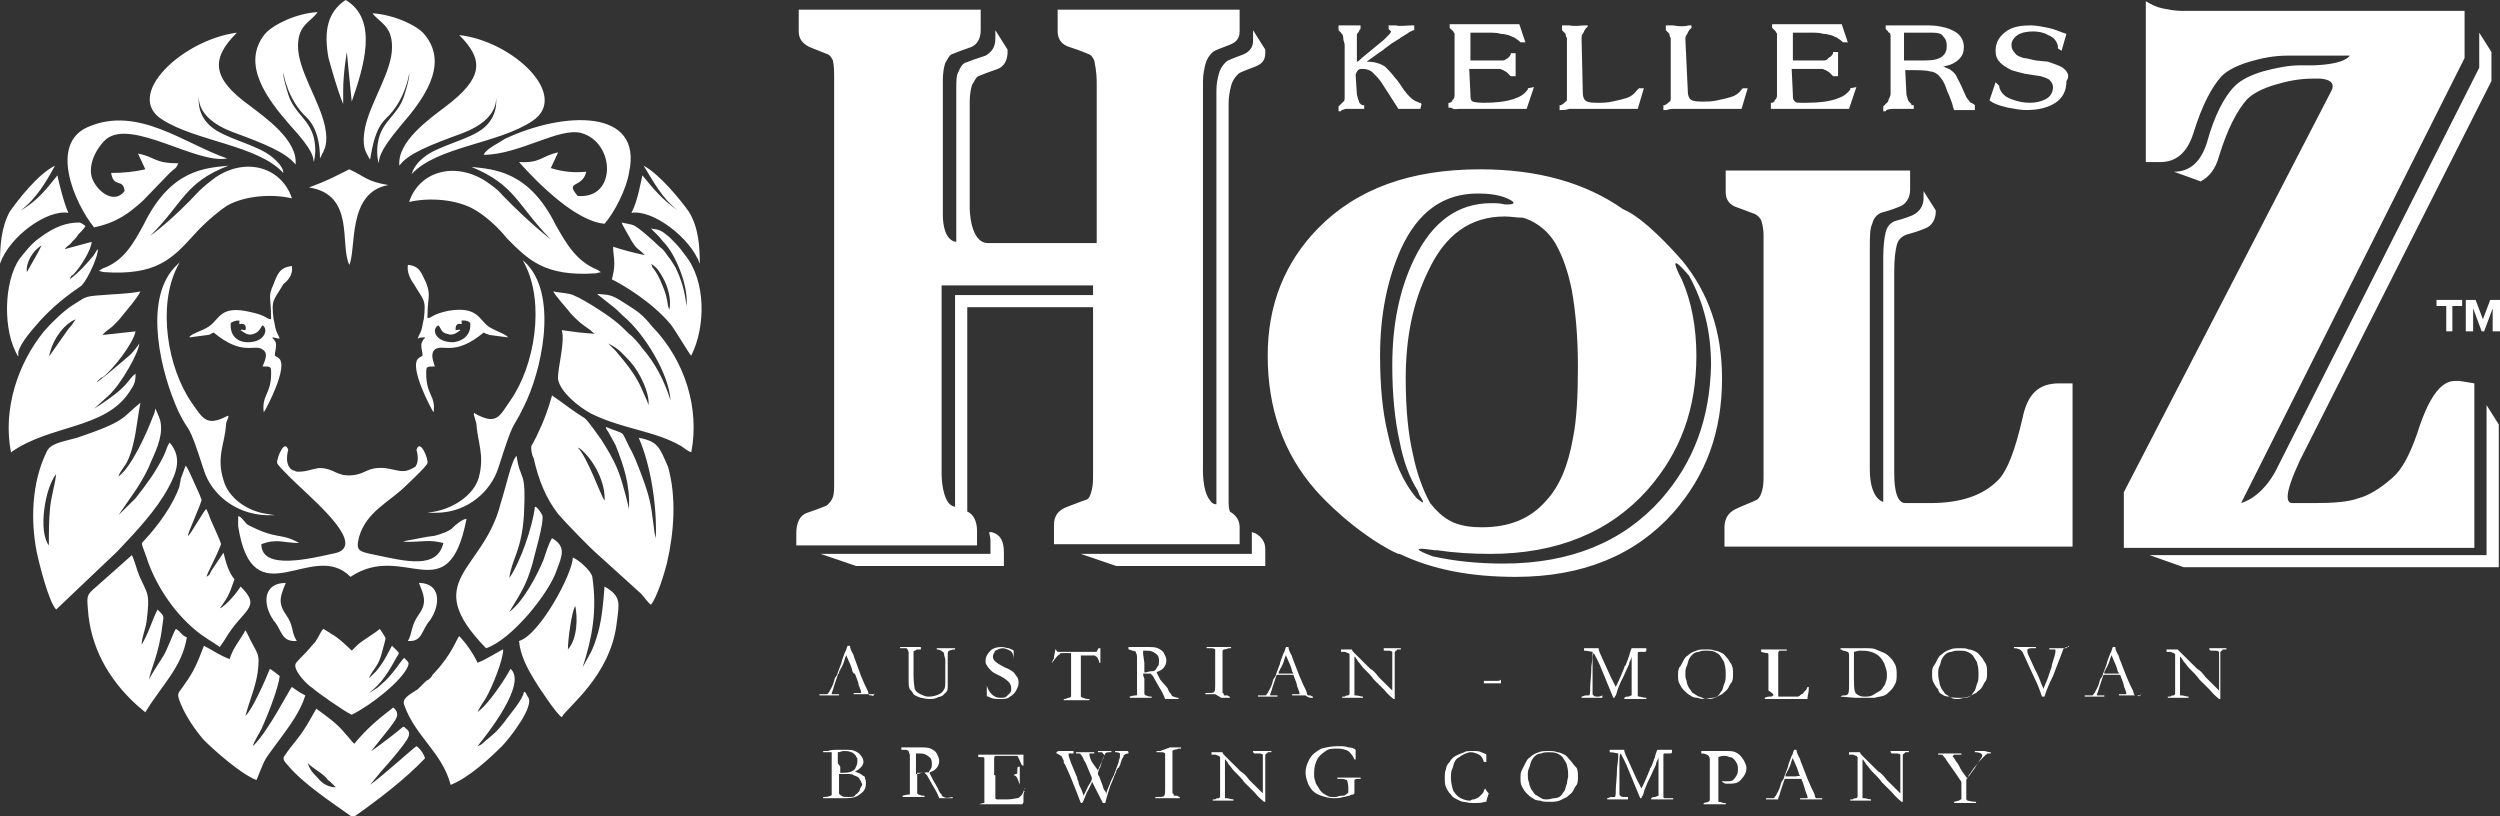 <svg width="147" height="48" viewBox="0 0 147 48" fill="none" xmlns="http://www.w3.org/2000/svg">
<rect x="0" y="0" width="147" height="48" fill="#333333" stroke="none"/>
<g clip-path="url(#clip0_101_152)">
<path fill-rule="evenodd" clip-rule="evenodd" d="M11.993 27.662C12.424 29.013 13.788 30.222 15.655 30.293H16.158L15.727 30.222C14.578 30.08 13.429 29.298 13.142 28.231C12.711 26.88 13.213 26.098 13.285 25.031C13.285 24.818 13.357 24.747 13.429 24.533C13.429 24.391 13.429 24.462 13.357 24.462C12.136 25.102 11.921 24.604 11.274 23.68C9.838 21.618 9.264 17.991 10.413 15.716L10.556 15.431L10.269 15.716C8.402 17.707 9.479 21.973 10.485 24.178C11.203 25.671 10.987 24.533 11.993 27.662ZM16.086 36.48C16.589 37.049 16.517 37.76 17.45 37.689C17.091 37.12 17.307 36.836 16.804 36.124C16.301 35.413 16.517 34.987 16.804 34.276C15.44 34.276 15.44 35.556 16.086 36.48ZM25.278 36.48C25.924 35.556 25.924 34.276 24.632 34.276C24.919 34.987 25.134 35.413 24.632 36.124C24.129 36.836 24.273 37.191 23.985 37.689C24.847 37.76 24.775 37.049 25.278 36.48ZM24.488 43.876C24.344 43.947 22.549 45.582 21.759 46.151L22.405 45.369C22.908 44.8 23.483 44.16 23.913 43.52C24.273 42.951 23.842 42.88 23.77 42.738C23.77 42.738 23.77 42.738 23.698 42.738C23.195 43.164 22.621 43.591 22.046 44.018C21.903 44.089 21.975 44.089 21.831 44.16L22.908 42.809C23.195 42.382 23.626 42.027 23.124 41.6C22.118 42.382 21.616 42.809 20.826 43.733C20.682 43.591 20.466 43.307 20.323 43.164C19.82 42.524 19.174 42.098 18.599 41.671C18.312 42.169 18.24 42.311 18.025 42.667C17.45 43.591 17.307 43.591 16.732 44.444C16.589 44.587 16.732 44.8 16.876 44.942C17.809 46.08 19.461 47.147 20.754 48.071C22.262 47.004 23.77 45.867 24.991 44.587C24.919 44.302 24.632 43.947 24.488 43.876ZM18.671 45.724C18.384 45.44 18.24 45.298 18.097 44.871C18.456 45.227 18.815 45.369 19.174 45.724C19.246 45.796 19.246 45.867 19.389 45.938C19.533 46.08 19.605 46.151 19.748 46.293C19.246 46.293 18.887 46.009 18.671 45.724ZM9.91 28.658C10.413 27.733 10.7 26.88 9.982 26.027C9.838 26.169 9.766 26.524 9.623 26.809C9.12 27.804 8.689 28.373 7.971 29.298L6.966 30.293L8.043 28.729C8.402 28.16 8.689 27.662 8.905 27.093C9.264 26.311 9.623 25.458 9.407 24.676C9.336 24.462 9.12 23.964 9.12 24.036C9.12 24.107 9.12 24.249 8.977 24.533C8.689 25.316 7.756 27.449 6.966 28.018C7.038 27.733 7.325 27.449 7.468 27.164C7.971 26.169 8.043 24.747 8.258 23.68C7.109 24.604 7.468 24.747 4.524 25.742C3.447 26.027 2.944 26.098 2.729 26.596C1.867 28.373 1.795 30.578 2.154 32.427C2.298 33.138 2.873 35.413 3.303 35.84L6.894 32.427C7.971 31.289 9.192 30.009 9.91 28.658ZM2.944 29.867C2.873 30.578 2.873 31.289 2.873 32.071C2.226 31.218 2.657 28.658 3.303 27.876C3.232 28.516 3.016 29.156 2.944 29.867ZM17.163 40.391C17.02 40.533 15.799 42.951 14.937 43.804L14.865 43.876C14.937 43.591 15.224 43.164 15.368 42.88C15.727 42.098 16.373 40.462 16.445 39.751C16.158 39.538 16.301 39.609 15.87 39.324C15.583 40.036 14.865 41.671 14.434 42.098C14.65 41.244 15.009 40.462 15.152 39.538C15.296 38.329 15.152 38.542 14.578 37.333C14.578 37.262 14.506 37.262 14.506 37.191C14.434 37.049 14.434 37.12 14.434 37.049C14.147 37.618 13.716 38.044 13.501 38.756C12.926 38.542 12.424 38.187 11.993 37.973C11.634 38.898 11.418 39.467 10.844 40.249C10.485 40.818 10.341 40.676 10.628 41.387C10.915 42.098 11.49 42.951 11.993 43.52C12.567 44.089 14.147 45.511 15.081 45.867C15.727 44.302 15.44 44.871 16.517 43.378C17.091 42.596 17.666 41.813 17.953 40.889C17.666 40.747 17.45 40.604 17.163 40.391ZM22.621 37.76C22.693 37.476 22.693 37.547 22.477 37.191L22.334 36.978C21.903 37.333 21.472 37.547 21.041 37.902L20.682 38.258L20.61 38.187C20.538 38.116 19.892 37.476 19.461 37.262C19.389 37.191 19.102 37.049 19.03 36.978C18.887 37.049 18.815 37.333 18.528 37.76C18.312 37.973 18.169 38.187 17.953 38.4C17.881 38.471 17.379 38.969 17.379 39.04C17.235 39.396 18.025 40.249 18.384 40.462C18.599 40.676 20.323 41.884 20.682 42.027C21.831 41.458 23.626 40.036 23.985 39.182C24.057 38.969 24.057 38.969 23.77 38.684C23.626 38.756 23.124 39.68 22.334 40.32C22.19 40.462 21.831 40.676 21.687 40.747C22.477 40.178 22.908 39.396 23.339 38.613C23.483 38.4 23.483 38.4 23.339 38.258C23.267 38.187 23.124 38.044 23.052 37.973C22.98 38.044 22.621 38.898 22.118 39.467C22.046 39.538 21.975 39.609 21.903 39.68L21.687 39.893C21.759 39.68 21.975 39.396 22.118 39.182C22.405 38.756 22.477 38.258 22.621 37.76ZM10.341 36.978C10.197 37.191 9.838 38.187 9.623 38.542C9.407 38.898 8.833 39.751 8.761 39.964C8.833 39.396 9.336 38.542 9.551 36.764C9.623 36.196 9.695 36.267 9.264 35.84C8.905 36.551 8.761 37.191 8.33 37.902C8.33 37.476 8.546 37.049 8.617 36.551C8.833 34.844 8.689 34.987 8.187 33.849C8.043 33.493 7.899 32.924 7.756 32.64L5.673 34.489C5.099 34.987 5.099 34.987 5.17 35.84C5.314 37.973 6.319 39.893 8.043 41.458L8.546 41.884C9.479 40.32 10.7 39.253 10.987 37.476C10.628 37.333 10.7 37.191 10.341 36.978ZM17.163 15.644C16.445 15.716 16.301 16.142 16.086 16.711C15.727 17.493 15.942 17.422 15.942 18.773C15.655 18.773 15.727 18.56 14.722 18.347C12.926 17.92 12.926 18.773 12.28 19.2C11.849 19.484 11.203 19.627 11.131 19.84L12.208 19.698C12.352 19.698 12.352 19.627 12.567 19.556C14.291 20.978 14.937 20.196 15.44 20.551C15.799 20.764 15.583 21.191 15.44 21.547C15.942 21.547 15.942 21.547 15.942 21.973C15.942 23.182 15.368 23.253 15.511 24.249C15.655 24.036 17.02 21.476 16.373 21.049C16.301 20.978 16.23 20.978 16.158 20.907C16.158 20.693 16.23 20.551 16.23 20.338C16.23 20.196 16.23 20.124 16.158 20.053C16.086 19.84 16.086 20.053 16.014 19.84C16.158 19.84 16.301 19.911 16.445 19.911C16.373 19.698 16.301 19.627 16.23 19.413C16.158 19.2 16.158 18.987 16.086 18.773C15.942 17.564 16.086 17.707 16.66 16.711C17.02 16.427 17.235 16.071 17.163 15.644ZM14.578 20.124C13.86 20.124 13.501 19.627 13.572 18.987C13.716 18.916 13.788 18.844 14.075 18.844V19.058C14.363 18.987 14.506 19.129 14.434 19.413C14.219 19.413 14.219 19.342 14.147 19.413C14.363 19.556 14.578 19.769 14.937 19.627C15.296 19.484 15.296 19.271 15.44 19.129C15.799 19.342 15.583 20.124 14.578 20.124ZM31.023 15.573L30.736 15.289L30.879 15.573C32.028 17.849 31.454 21.476 30.018 23.538C29.371 24.462 29.228 25.031 27.935 24.32C27.863 24.249 27.863 24.249 27.863 24.391C27.935 24.604 27.935 24.676 28.007 24.889C28.079 26.027 28.509 26.738 28.151 28.089C27.863 29.084 26.714 29.867 25.565 30.08L25.134 30.151H25.637C27.504 30.151 28.869 28.871 29.299 27.52C30.305 24.391 30.018 25.529 30.808 23.893C31.813 21.902 32.818 17.564 31.023 15.573ZM30.377 26.809C30.089 27.022 29.802 28.444 29.443 29.582C28.438 33.636 24.632 34.062 28.581 38.116C30.089 37.618 32.316 34.844 32.746 33.493C33.034 32.711 33.321 32.142 32.459 31.644C32.244 32 32.1 32.498 31.956 32.924C31.598 33.778 30.808 35.342 29.946 35.982C30.592 34.916 30.951 34.418 31.31 33.138C31.382 32.782 32.028 30.649 31.885 30.293C31.813 30.151 31.598 29.796 31.454 29.796C31.31 31.004 30.592 33.067 29.946 33.991C30.089 32.853 30.664 32.427 30.808 30.293C30.951 27.449 30.592 28.373 30.377 26.809ZM35.547 34.489C35.475 35.413 35.404 36.267 35.188 37.12C34.829 38.4 34.685 38.4 34.255 39.253C34.829 37.476 35.116 35.911 34.829 33.92C34.757 33.564 34.039 32.924 33.68 32.782C33.68 33.707 31.741 37.333 30.52 37.689C30.592 38.542 31.023 39.324 31.454 40.036C31.669 40.391 32.746 42.027 33.034 42.169C33.321 41.6 35.906 39.751 36.265 36.622C36.409 35.484 36.553 35.058 35.547 34.489ZM33.393 38.187C33.393 37.618 33.608 35.982 33.824 35.627C33.967 36.267 33.967 37.547 33.393 38.187ZM1.077 20.693C1.221 20.124 1.939 19.342 2.37 18.844C3.16 17.991 3.878 17.422 4.811 16.782C5.242 16.284 5.817 14.933 5.745 14.649C5.673 14.72 5.53 15.004 5.458 15.076C5.099 15.502 4.668 16 4.093 16.427C4.165 16.356 4.093 16.356 4.165 16.284C4.165 16.213 4.237 16.213 4.309 16.142C4.74 15.716 5.386 14.649 5.386 14.222L3.806 14.649C3.95 14.436 4.093 14.436 4.237 14.222C4.381 14.08 4.524 13.938 4.596 13.796C4.74 13.653 4.883 13.511 5.027 13.298C4.955 13.227 4.74 13.084 4.668 13.084C3.95 13.084 3.232 13.298 2.298 14.009C1.867 14.293 1.436 14.862 1.149 15.218C0.215 16.569 0.144 19.484 1.077 20.978C1.077 20.836 1.077 20.764 1.077 20.693ZM2.442 14.436C2.37 14.578 2.298 14.72 2.226 14.862L1.58 16C1.508 15.431 1.939 14.72 2.442 14.436ZM35.044 16.071L35.332 16L35.116 15.858C33.895 15.36 33.321 14.364 32.675 13.227C31.095 10.027 29.012 9.956 27.72 9.813C30.305 10.88 30.377 12.018 32.387 14.08C32.387 14.08 31.167 13.156 29.515 11.449C29.228 11.093 28.869 10.88 28.581 10.667C26.714 9.458 24.632 10.098 24.057 11.876C25.278 11.591 26.858 11.733 27.863 12.302C28.509 12.658 29.299 13.369 29.802 14.009C31.023 15.218 31.956 16.284 35.044 16.071ZM7.612 23.04C7.899 22.613 7.971 22.471 7.971 21.973C7.397 22.4 7.756 22.613 5.53 24.036L6.391 23.253C7.109 22.613 8.187 20.693 8.187 20.196C8.115 20.338 7.828 20.693 7.684 20.836C7.54 20.978 5.099 23.04 5.817 22.329C5.889 22.258 5.96 22.187 6.032 22.187C6.679 21.689 7.828 20.196 7.971 19.484L6.032 19.698C6.248 19.413 6.391 19.413 6.679 19.129C6.894 18.916 7.038 18.773 7.253 18.489C7.54 18.133 8.043 17.564 8.258 17.138C7.54 17.28 6.822 17.28 6.032 17.351C4.883 17.422 5.027 17.493 4.309 17.92C3.734 18.276 3.016 18.987 2.585 19.484C1.077 21.333 0.144 24.036 0.646 26.596C2.944 24.96 6.176 25.244 7.612 23.04ZM4.021 19.342L2.873 20.978C2.873 20.978 2.873 20.978 2.873 21.049C3.016 20.053 3.734 19.058 4.452 18.773C4.309 18.987 4.165 19.2 4.021 19.342ZM36.768 17.849C35.906 17.28 35.834 17.351 35.116 17.28C35.116 17.28 35.116 17.28 35.188 17.351L35.906 17.92C36.194 18.133 36.337 18.276 36.624 18.56C37.917 19.627 39.353 22.044 39.425 23.538C39.066 22.4 38.563 21.404 37.773 20.48C37.558 20.196 37.271 19.84 36.983 19.627C36.696 19.342 36.409 19.058 36.122 18.844C35.691 18.489 33.967 17.351 33.465 17.28C33.105 17.209 32.89 17.209 32.531 17.138C32.675 17.422 33.393 18.204 33.608 18.489C34.183 19.058 34.039 18.916 34.614 19.342C34.757 19.413 34.829 19.556 34.973 19.627C34.039 19.556 34.039 19.556 33.034 19.413C33.249 20.124 32.746 21.76 32.818 22.329C32.962 23.04 33.967 23.893 34.757 24.32C36.624 25.244 38.492 25.316 40.071 26.24C40.287 26.382 40.43 26.524 40.646 26.596C41.148 24.036 40.287 21.191 38.348 19.2C37.773 18.489 37.558 18.347 36.768 17.849ZM38.132 23.822L38.061 23.609C37.773 22.969 37.63 22.542 37.199 21.902C36.912 21.476 36.553 21.049 36.194 20.622C36.122 20.551 36.05 20.48 35.978 20.409L35.763 20.196C36.481 20.551 36.624 20.836 37.055 21.262C37.63 21.902 38.204 23.111 38.132 23.822C38.204 23.893 38.204 23.893 38.132 23.822ZM25.062 16.64C24.775 16.071 24.703 15.644 23.985 15.573C23.913 16 24.129 16.427 24.344 16.711C24.919 17.707 25.062 17.564 24.919 18.773C24.847 18.987 24.847 19.2 24.775 19.413C24.703 19.627 24.632 19.698 24.56 19.911C24.703 19.84 24.775 19.84 24.991 19.84C24.919 20.053 24.991 19.769 24.847 20.053C24.775 20.196 24.775 20.196 24.775 20.338C24.775 20.551 24.847 20.693 24.847 20.907C24.775 20.978 24.703 20.978 24.632 21.049C23.985 21.476 25.35 24.036 25.493 24.249C25.637 23.253 25.062 23.253 25.062 21.973C25.062 21.547 25.062 21.547 25.565 21.547C25.493 21.262 25.278 20.836 25.565 20.551C26.068 20.196 26.714 20.978 28.438 19.556C28.581 19.627 28.581 19.627 28.797 19.698L29.874 19.84C29.73 19.627 29.156 19.484 28.725 19.2C28.151 18.773 28.079 17.991 26.355 18.276C25.35 18.489 25.422 18.702 25.134 18.702C25.134 17.422 25.35 17.422 25.062 16.64ZM25.781 19.129C25.924 19.271 25.924 19.556 26.283 19.627C26.642 19.769 26.858 19.556 27.073 19.413C27.002 19.342 27.002 19.413 26.786 19.413C26.786 19.129 26.858 18.987 27.145 19.058V18.844C27.36 18.844 27.504 18.844 27.648 18.987C27.72 19.627 27.289 20.053 26.642 20.124C25.565 20.124 25.35 19.342 25.781 19.129ZM20.538 15.573C20.969 14.649 20.395 11.307 22.836 10.88C21.544 10.667 21.472 10.382 20.538 9.956C19.533 10.453 19.317 10.596 18.169 11.022C20.897 11.449 19.964 14.364 20.538 15.573ZM37.558 25.742C38.276 27.378 38.635 29.796 38.563 31.644L38.492 31.36C38.276 29.867 38.348 29.582 37.702 27.876C37.486 27.307 37.271 26.738 36.983 26.24C36.481 25.244 36.84 25.6 35.619 25.102C35.691 25.316 35.619 25.173 35.763 25.387L36.194 26.169C36.696 27.449 37.055 28.516 36.983 29.938C36.983 29.867 36.624 28.373 36.337 27.662C36.05 26.951 35.691 26.382 35.332 25.813C34.614 24.818 34.542 24.747 34.398 24.604C33.393 23.964 33.105 23.68 32.459 23.253C32.244 24.036 31.956 24.818 31.669 25.387C31.526 25.742 31.382 25.956 31.238 26.24C31.238 26.453 31.238 26.667 31.382 26.951C31.669 28.231 32.1 29.298 32.818 30.222C33.177 30.649 34.685 32.213 35.188 32.64L37.702 34.916C37.845 35.058 38.132 35.484 38.276 35.556C38.635 35.129 39.066 33.707 39.21 33.138C39.64 31.289 39.784 29.227 39.281 27.449C38.779 26.311 38.707 25.956 37.558 25.742ZM33.967 26.311L34.111 26.382C34.973 27.093 35.619 28.444 35.547 29.44C35.332 29.156 34.542 26.88 33.967 26.311ZM13.429 9.742C12.065 9.884 10.054 9.956 8.474 13.156C7.828 14.364 7.253 15.36 6.032 15.787L5.817 15.929L6.104 16C9.192 16.213 10.126 15.218 11.418 13.796C11.921 13.227 12.711 12.516 13.357 12.089C14.363 11.52 15.942 11.378 17.163 11.662C16.589 9.884 14.506 9.173 12.639 10.453C12.352 10.667 11.993 10.951 11.705 11.236C10.054 13.013 8.833 13.867 8.833 13.867C10.772 11.947 10.844 10.738 13.429 9.742ZM8.617 32.782C9.12 34.347 10.197 35.982 11.49 37.049C11.993 37.476 12.424 37.689 12.926 38.044L13.213 37.618C14.291 35.769 15.44 35.769 14.147 34.489C13.932 34.844 13.285 35.627 12.926 35.769C13.501 34.987 13.501 34.844 13.788 34.062C13.429 33.636 13.285 33.067 13.142 32.498L12.424 33.564C12.28 33.849 12.352 33.778 12.136 33.92C12.28 33.493 12.639 32.924 12.998 32C12.998 31.929 12.783 31.431 12.495 30.791C12.352 30.507 12.28 30.222 12.136 29.938C12.065 29.867 11.131 31.573 11.059 31.502C10.987 31.431 11.921 29.44 11.849 29.369C11.777 29.227 11.777 29.156 11.705 29.013C11.346 28.231 11.059 27.52 10.915 27.378L10.628 28.16C10.628 28.302 10.556 28.444 10.556 28.587C10.197 29.653 9.336 30.862 8.474 31.787C8.258 32 8.33 31.929 8.617 32.782ZM22.693 6.969C23.842 5.902 24.057 4.338 24.057 4.338C24.057 4.338 24.129 4.48 23.77 5.618C23.411 6.756 22.549 7.04 22.262 8.178C22.118 8.818 22.19 9.316 22.262 9.6C22.334 9.316 22.19 9.031 23.555 7.396C24.847 5.902 26.427 3.84 24.991 2.062C24.56 1.493 23.124 0.853 21.903 0.782C22.334 1.351 23.052 1.493 23.052 2.773C23.052 4.196 21.831 5.902 21.472 7.467C21.256 8.604 21.472 8.889 21.759 9.387C21.903 8.604 22.046 7.609 22.693 6.969ZM28.438 9.102C30.52 9.102 32.89 7.467 34.183 7.822C36.194 8.391 36.265 11.733 33.967 11.52C33.177 10.596 34.255 11.093 34.47 10.098C33.68 10.169 33.105 10.098 32.387 9.884L32.818 8.96C31.813 9.173 31.813 9.6 30.52 9.529C31.526 10.667 33.824 13.013 35.547 13.156C36.122 12.516 36.84 11.093 36.983 10.169C37.845 6.329 33.105 6.542 29.659 8.178C29.371 8.391 28.581 8.747 28.438 9.102ZM30.808 40.676C30.736 41.173 29.946 42.027 29.659 42.453C29.156 43.093 29.012 43.164 28.509 43.591C28.366 43.733 28.294 43.804 28.079 43.876C28.653 43.164 31.023 40.178 30.018 39.324C29.73 39.893 28.725 41.387 28.151 41.813L28.079 41.884C28.151 41.671 28.438 41.244 28.581 41.031C28.94 40.391 29.587 38.827 29.587 38.187C29.371 38.258 28.653 38.756 28.079 38.969C27.863 38.471 27.36 37.76 27.002 37.404C26.858 37.547 26.571 38.471 25.565 39.538C25.493 39.609 25.422 39.68 25.35 39.822C25.206 39.964 25.206 39.964 25.062 40.036C24.847 40.249 24.775 40.32 24.56 40.533C23.985 40.889 23.626 41.102 23.77 41.458C24.416 43.307 25.996 44.231 26.499 46.151C27.576 45.724 28.797 44.587 29.515 43.876C29.874 43.52 31.526 41.458 31.023 40.96C30.879 40.676 30.951 40.747 30.808 40.676ZM18.456 9.529C18.528 9.173 18.599 8.747 18.456 8.107C18.169 6.969 17.307 6.684 16.948 5.547C16.589 4.409 16.66 4.267 16.66 4.267C16.66 4.267 16.876 5.831 18.025 6.898C18.671 7.538 18.815 8.533 18.815 9.316C19.102 8.747 19.317 8.462 19.102 7.396C18.743 5.831 17.522 4.124 17.522 2.702C17.522 1.422 18.312 1.28 18.671 0.711C17.45 0.782 16.086 1.422 15.583 1.991C14.147 3.769 15.727 5.831 17.02 7.324C18.528 8.96 18.384 9.244 18.456 9.529ZM20.179 6.116C20.179 5.831 20.179 5.618 20.179 5.333C20.179 4.267 20.395 3.058 20.395 3.058C20.395 3.058 20.538 4.622 20.682 5.973C21.4 3.911 22.262 1.138 20.323 0C19.246 0.711 19.03 1.849 19.317 3.413C19.461 3.911 19.82 5.262 20.179 6.116ZM39.353 13.938C38.85 13.511 38.779 13.511 38.276 13.44L38.707 13.867C38.85 14.009 38.922 14.151 39.138 14.364C39.856 15.218 40.502 16.996 40.359 17.991C40.287 17.209 40.071 16.427 39.712 15.716C39.569 15.502 39.425 15.218 39.281 15.076C39.138 14.862 38.994 14.649 38.779 14.507C38.492 14.222 37.486 13.298 37.199 13.227C36.983 13.156 36.84 13.156 36.553 13.084C36.624 13.298 36.983 13.867 37.127 14.151C37.414 14.578 37.343 14.507 37.702 14.791C37.773 14.862 37.845 14.933 37.917 15.004C37.271 14.862 36.696 14.72 36.05 14.507C36.05 14.862 36.122 15.147 36.122 15.502C36.122 15.858 36.05 16.142 35.978 16.427C36.696 16.782 38.348 17.778 39.425 19.058C39.712 19.413 40.574 20.907 40.646 20.907C41.508 19.2 41.508 16.498 40.287 15.004C39.928 14.507 39.784 14.364 39.353 13.938ZM39.353 18.204L39.281 17.991C39.21 17.493 39.138 17.209 38.922 16.711C38.779 16.356 38.635 16.071 38.42 15.787C38.348 15.716 38.348 15.716 38.348 15.644L38.276 15.502C38.707 15.787 38.779 16 38.994 16.356C39.281 16.853 39.497 17.707 39.353 18.204ZM37.773 10.311C37.702 10.596 37.486 11.876 37.127 12.516C38.348 12.302 40.574 13.938 41.148 15.502C41.148 14.507 41.077 13.369 40.502 12.444C39.999 11.733 38.779 10.24 37.845 9.742C38.42 10.667 38.922 11.662 39.856 12.373C38.994 11.804 38.348 11.022 37.773 10.311ZM26.212 6.258C25.278 6.969 23.339 8.32 23.483 9.742C23.985 9.031 25.278 8.533 27.217 7.822C29.443 6.969 29.156 5.689 29.156 5.689C29.156 5.689 29.371 6.684 28.509 7.467C27.648 8.249 25.709 8.533 24.847 9.316C24.416 9.671 24.273 10.027 24.201 10.24C25.709 8.604 29.299 8.462 31.31 7.111C33.536 5.618 30.161 2.418 27.002 2.062C28.509 3.556 28.366 4.622 26.212 6.258ZM8.402 11.804L9.982 10.169C10.269 9.884 10.341 9.956 10.485 9.6C9.048 9.6 9.192 9.244 8.115 9.031L8.546 9.956C7.899 10.098 7.325 10.169 6.535 10.169C6.679 11.093 7.253 10.453 7.325 11.236C6.679 12.089 5.601 11.164 5.386 10.382C5.17 9.529 5.817 8.533 6.248 8.178C7.756 6.969 11.562 9.671 13.357 9.316C10.844 8.462 8.115 6.187 5.17 7.467C2.873 8.462 4.381 11.947 5.53 13.369C6.894 13.084 7.612 12.516 8.402 11.804ZM9.551 7.04C11.562 8.32 15.152 8.533 16.66 10.169C16.66 9.956 16.517 9.671 16.014 9.244C15.081 8.462 13.213 8.178 12.352 7.396C11.49 6.613 11.705 5.618 11.705 5.618C11.705 5.618 11.418 6.898 13.644 7.751C15.583 8.462 16.804 8.96 17.379 9.671C17.522 8.249 15.583 6.898 14.65 6.187C12.495 4.622 12.352 3.484 13.932 1.92C10.7 2.347 7.253 5.618 9.551 7.04ZM4.021 12.516C3.734 11.876 3.447 10.667 3.375 10.311C2.801 11.022 2.226 11.804 1.221 12.373C2.154 11.662 2.729 10.667 3.232 9.742C2.226 10.24 1.077 11.733 0.574 12.444C0.072 13.369 0 14.436 0 15.502C0.574 13.867 2.801 12.302 4.021 12.516ZM27.432 30.507C27.217 30.507 26.786 30.862 26.642 31.004C26.499 31.218 25.852 31.431 25.565 31.502C24.919 31.573 24.416 31.716 23.913 31.787L23.698 31.858H24.057C24.919 31.858 25.206 31.716 26.068 31.929C25.709 33.493 23.842 32.996 22.118 32.64C21.113 32.427 20.897 32.427 21.113 31.573C21.544 30.08 22.908 29.511 23.842 28.587C23.985 28.444 25.062 27.449 25.134 27.236C25.206 27.022 24.703 25.742 24.488 26.453C24.488 26.453 24.703 27.093 24.416 27.449C23.698 27.876 23.555 27.662 22.621 27.52C21.544 27.449 21.544 27.876 20.682 27.947C19.748 28.018 19.677 27.52 18.743 27.52C18.312 27.591 18.025 27.733 17.594 27.733H17.522C17.45 27.733 17.379 27.733 17.307 27.662H17.235C16.66 27.378 16.948 26.453 16.948 26.453C16.732 25.742 16.23 27.022 16.301 27.236C16.373 27.449 17.594 28.587 17.594 28.587C18.959 29.867 21.328 32 19.82 32.498C18.24 32.853 15.368 33.564 15.368 32C16.301 31.644 16.66 31.929 17.594 31.929C16.445 31.289 16.373 31.787 14.578 30.862C14.434 30.791 14.147 30.293 14.003 30.364C14.003 30.364 14.003 30.862 14.003 30.933C14.865 36.48 18.384 31.644 20.61 33.92C23.77 31.787 26.355 36.053 27.432 30.507ZM145.492 22.542L144.63 22.4C144.558 22.4 144.415 22.4 144.343 22.4C143.481 22.4 142.763 23.467 142.117 25.529C141.686 26.738 141.255 27.591 140.681 28.089C139.962 28.729 139.244 29.156 138.67 29.298C138.095 29.511 137.234 29.582 136.085 29.582H134.792C134.074 29.582 134.936 27.733 135.223 27.093L146.497 4.764V3.058L145.779 1.92V3.982L133.858 27.591C133.858 27.591 133.14 29.156 131.776 29.582L144.917 3.413V0.64H129.406C129.047 0.64 128.616 0.64 128.257 0.64C127.898 0.64 127.539 0.569 127.18 0.498C126.821 0.427 126.533 0.284 126.174 0.071V9.529H127.036C127.97 9.529 128.616 8.96 128.975 7.822C129.478 6.187 130.052 5.12 130.627 4.48C130.986 4.124 131.56 3.84 132.278 3.627C132.997 3.413 133.715 3.271 134.505 3.271H138.167C138.167 3.271 137.952 3.769 136.085 3.84H135.295C134.576 3.84 133.858 3.982 133.068 4.196C132.35 4.409 131.776 4.693 131.417 5.049C130.77 5.689 130.196 6.827 129.765 8.391C129.406 9.529 128.76 10.098 127.826 10.098L129.406 10.667C129.909 10.382 130.268 9.956 130.483 9.173C130.986 7.538 131.56 6.471 132.135 5.831C132.494 5.476 133.068 5.191 133.787 4.978C134.505 4.764 135.223 4.622 136.013 4.622H136.372C136.372 4.622 137.449 4.622 137.09 5.333L124.882 28.942V32.213H145.492V22.542ZM146.282 32.64H126.39L128.401 33.351H146.928V24.96L146.21 23.822V32.64H146.282ZM118.921 24.604C118.49 26.453 118.06 27.591 117.557 28.16C116.623 29.156 115.259 29.582 113.464 29.582H112.027C111.381 29.582 111.381 28.16 111.381 27.804V15.929C111.381 15.218 111.453 14.72 111.525 14.436C111.596 14.151 111.74 13.938 112.099 13.796C112.315 13.724 112.674 13.653 113.176 13.44C113.607 13.298 113.823 12.871 113.823 12.444V12.373L113.105 11.236V11.662C113.105 12.089 112.889 12.444 112.458 12.658C111.956 12.871 111.596 12.942 111.381 13.013C111.094 13.156 110.95 13.369 110.878 13.653C110.807 13.938 110.735 14.436 110.735 15.147V29.511C110.735 29.511 109.945 29.369 109.945 27.591V14.649C109.945 13.938 109.945 13.44 110.088 13.156C110.16 12.871 110.304 12.658 110.591 12.516C110.807 12.444 111.166 12.373 111.668 12.16C112.099 12.018 112.315 11.591 112.315 11.164V10.027H101.471V11.307C101.471 11.733 101.686 12.018 102.045 12.16C102.261 12.231 102.62 12.373 103.194 12.587C103.338 12.658 103.482 12.8 103.553 12.942C103.697 13.369 103.697 13.724 103.697 13.867V27.378C103.697 27.52 103.697 27.733 103.697 27.947C103.697 28.231 103.697 28.516 103.625 28.8C103.553 29.084 103.482 29.227 103.338 29.369C102.907 29.582 102.476 29.724 102.045 29.938C101.615 30.151 101.399 30.507 101.399 31.004V32.142H121.866V22.542H121.076C119.855 22.542 119.209 23.182 118.921 24.604ZM98.886 15.289L98.814 15.218C98.383 14.72 96.659 12.8 95.439 12.302C93.213 10.738 90.412 9.956 87.037 9.956C82.943 9.956 79.784 11.093 77.486 13.44C75.547 15.431 74.541 17.92 74.541 20.907C74.541 24.036 75.475 26.667 77.342 28.8C77.342 28.8 78.85 30.578 81.148 32C81.507 32.213 81.866 32.427 82.225 32.569H82.297C84.236 33.493 86.462 33.92 89.119 33.92C93.069 33.92 96.157 32.64 98.383 30.151C100.322 27.947 101.255 25.387 101.255 22.258C101.255 19.484 100.466 17.209 98.886 15.289ZM91.489 14.364C91.92 15.147 92.207 16 92.423 17.067C92.638 18.276 92.782 19.769 92.782 21.547C92.782 23.253 92.71 24.676 92.494 25.742C92.207 27.378 91.704 28.587 90.915 29.44C89.981 30.507 88.76 31.004 87.109 31.004C86.534 31.004 85.96 30.933 85.457 30.72C84.811 30.436 84.38 29.938 84.092 29.582C83.662 28.8 83.302 27.804 83.087 26.738C82.8 25.529 82.656 24.036 82.656 22.258C82.656 19.84 83.087 17.778 83.949 16C84.954 13.796 86.462 12.729 88.473 12.729C88.832 12.729 89.191 12.8 89.55 12.8C90.053 12.942 90.915 13.369 91.489 14.364ZM83.302 29.298C82.513 28.373 81.938 27.093 81.579 25.387C81.292 24.178 81.148 22.684 81.148 20.907C81.148 18.489 81.579 16.427 82.369 14.649C83.374 12.444 84.882 11.378 86.893 11.378C87.539 11.378 88.114 11.449 88.617 11.662C89.55 12.089 88.473 12.018 88.473 12.018C88.186 11.947 87.97 11.947 87.683 11.947C85.744 11.947 84.236 13.013 83.159 15.218C82.297 16.996 81.866 19.058 81.866 21.476C81.866 23.182 82.01 24.676 82.297 25.956C82.513 27.093 82.871 28.089 83.374 28.871C83.374 28.942 83.446 29.013 83.446 29.084C83.949 29.867 83.518 29.44 83.302 29.298C83.374 29.298 83.374 29.298 83.302 29.298ZM97.665 29.369C95.439 31.858 92.351 33.138 88.401 33.138C86.893 33.138 85.529 32.996 84.236 32.711C83.877 32.569 82.513 32.071 84.38 32.356C84.451 32.356 84.451 32.356 84.523 32.356C85.457 32.498 86.534 32.569 87.611 32.569C91.561 32.569 94.649 31.289 96.875 28.8C98.814 26.596 99.747 24.036 99.747 20.907C99.747 19.271 99.46 17.707 98.886 16.427C98.886 16.427 97.808 14.436 99.317 16.213C100.178 17.778 100.609 19.484 100.609 21.476C100.537 24.604 99.604 27.164 97.665 29.369ZM57.45 31.218C57.45 30.649 57.234 30.222 56.875 30.08C56.875 29.867 56.875 29.724 56.875 29.44V18.062H64.272V27.804C64.272 28.231 64.272 28.516 64.2 28.8C64.129 29.084 64.057 29.298 63.913 29.369C63.913 29.369 63.482 29.511 62.764 29.796C62.19 30.009 61.974 30.364 61.974 30.862V32H72.89V31.004C72.89 30.578 72.674 30.293 72.315 30.08C72.243 29.867 72.243 29.653 72.243 29.44V6.898C72.243 6.684 72.243 6.4 72.243 6.044C72.243 5.689 72.315 5.333 72.387 5.049C72.459 4.764 72.602 4.551 72.818 4.338C72.89 4.267 73.249 4.124 73.823 3.911C74.182 3.769 74.398 3.556 74.398 3.129V2.916L73.68 1.778V2.418C73.68 2.773 73.464 3.058 73.105 3.2C72.531 3.413 72.171 3.556 72.1 3.627C71.884 3.84 71.741 4.053 71.669 4.338C71.597 4.622 71.525 4.907 71.525 5.333C71.525 5.689 71.525 5.973 71.525 6.187V29.653C71.382 29.653 71.238 29.582 71.166 29.44C70.663 28.871 70.735 27.449 70.735 27.449V5.618C70.735 5.404 70.735 5.12 70.735 4.764C70.735 4.409 70.807 4.053 70.879 3.769C70.951 3.484 71.094 3.271 71.31 3.058C71.382 2.987 71.741 2.844 72.315 2.631C72.674 2.489 72.89 2.276 72.89 1.849V0.569H62.19V1.849C62.19 2.276 62.405 2.631 62.908 2.773C63.123 2.844 63.554 2.987 64.057 3.2C64.2 3.271 64.272 3.413 64.344 3.556C64.487 4.267 64.487 4.622 64.487 4.978V14.293H58.096C57.019 14.293 57.019 12.231 57.019 12.231V5.973C57.019 5.547 57.091 5.191 57.163 4.978C57.306 4.764 57.378 4.551 57.522 4.48C57.881 4.338 58.24 4.196 58.671 4.053C59.03 3.911 59.245 3.556 59.245 3.058V2.916L58.527 1.778V2.276C58.527 2.773 58.312 3.058 57.953 3.271C57.522 3.413 57.091 3.556 56.732 3.698C56.588 3.769 56.445 3.982 56.373 4.196C56.229 4.409 56.229 4.764 56.229 5.191V14.222C55.583 14.151 55.439 13.227 55.439 12.658V4.693C55.439 4.267 55.511 3.911 55.583 3.698C55.726 3.484 55.798 3.271 55.942 3.2C56.301 3.058 56.66 2.916 57.091 2.773C57.45 2.631 57.665 2.276 57.665 1.778V0.569H46.965V1.849C46.965 2.276 47.181 2.56 47.612 2.773C47.971 2.916 48.33 3.058 48.689 3.2C48.832 3.271 48.904 3.413 48.976 3.556C49.048 3.911 49.048 4.267 49.048 4.48V27.804C49.048 27.947 49.048 28.089 49.048 28.373C49.048 28.729 49.048 29.013 48.976 29.227C48.904 29.44 48.761 29.582 48.617 29.724C48.258 29.867 47.899 30.009 47.468 30.151C47.037 30.293 46.822 30.72 46.822 31.36V32.071H57.45V31.218ZM56.157 29.796C55.511 29.724 55.367 28.444 55.367 27.876V16.782H64.272V17.351H56.157V28.729V28.8V29.796ZM63.554 32.569L65.636 33.28H74.398V32.284C74.398 31.858 74.182 31.573 73.823 31.36L73.608 31.289C73.608 31.36 73.608 31.431 73.608 31.573V32.569H63.554ZM48.258 32.569L50.34 33.28H59.03V32.498C59.03 31.787 58.814 31.431 58.312 31.289H58.168C58.168 31.431 58.24 31.573 58.24 31.787V32.569H48.258ZM79.137 6.4C79.281 6.4 79.424 6.4 79.496 6.4C79.568 6.4 79.64 6.4 79.784 6.4C79.927 6.4 79.999 6.4 80.071 6.4H80.215V6.187H80.143C80.071 6.187 79.999 6.116 79.927 6.044C79.927 6.044 79.927 5.973 79.855 5.831C79.855 5.76 79.784 5.618 79.784 5.547L79.712 4.409C79.712 4.338 79.784 4.196 79.855 4.124C79.927 4.053 79.999 4.053 80.143 4.053C80.358 4.053 80.573 4.124 80.717 4.267C80.861 4.409 81.076 4.622 81.22 4.836L82.225 6.4H83.518L83.59 6.116L83.518 6.044H83.446C83.374 5.973 83.231 5.973 83.159 5.902C83.015 5.831 82.8 5.618 82.584 5.333C82.369 5.049 82.225 4.764 82.01 4.551C81.794 4.267 81.579 4.053 81.435 3.911C81.22 3.769 80.861 3.627 80.43 3.627C80.43 3.627 80.43 3.627 80.358 3.627L81.148 3.058C81.148 3.058 81.292 2.987 81.435 2.844C81.651 2.702 81.794 2.56 81.938 2.489C82.153 2.347 82.297 2.276 82.369 2.204C82.513 2.133 82.584 2.062 82.728 1.991C82.8 1.92 82.943 1.849 83.087 1.778H83.159V1.493H83.015C82.728 1.493 82.297 1.564 82.082 1.493C82.01 1.493 81.866 1.493 81.794 1.493H81.651V1.707L81.722 1.778L81.794 1.849C81.794 1.849 81.794 1.92 81.651 2.062C81.579 2.133 81.507 2.204 81.364 2.347L80.071 3.413C79.927 3.556 79.855 3.627 79.784 3.627V2.204C79.784 2.133 79.784 2.133 79.784 2.062C79.784 1.991 79.784 1.991 79.855 1.92C79.927 1.849 79.927 1.778 79.927 1.778L79.999 1.707V1.493H79.855C79.712 1.493 79.496 1.493 79.353 1.493H79.281C79.209 1.493 79.137 1.493 79.066 1.493C78.994 1.493 78.922 1.493 78.85 1.493H78.706V1.778L78.778 1.849C78.778 1.849 78.778 1.849 78.85 1.92C78.85 1.991 78.922 1.991 78.922 1.991C78.922 1.991 78.994 2.133 78.994 2.347C79.066 2.56 79.066 2.631 79.066 2.631V5.476C79.066 5.547 79.066 5.618 79.066 5.76C79.066 5.973 78.994 5.973 78.994 5.973C78.922 6.044 78.85 6.116 78.778 6.187L78.706 6.258V6.542H78.85C78.85 6.471 78.922 6.471 79.137 6.4ZM85.816 6.4C86.031 6.4 86.175 6.4 86.247 6.4C86.319 6.4 86.462 6.4 86.606 6.4C86.749 6.4 86.893 6.4 86.965 6.4H89.766L90.196 5.12L89.837 5.191V5.262C89.622 5.547 89.406 5.689 88.976 5.831C88.545 5.973 87.97 6.044 87.252 6.044C86.749 6.044 86.606 5.973 86.606 5.973C86.462 5.902 86.462 5.76 86.462 5.547L86.39 4.053H87.755C87.898 4.053 88.042 4.053 88.186 4.053C88.257 4.053 88.329 4.124 88.401 4.124C88.473 4.196 88.545 4.196 88.617 4.267C88.688 4.338 88.688 4.338 88.76 4.409L88.832 4.48H89.119V4.409C89.119 4.409 89.119 4.267 89.119 4.053C89.119 3.982 89.119 3.911 89.119 3.84C89.119 3.84 89.119 3.698 89.119 3.484C89.119 3.413 89.119 3.342 89.119 3.271V3.129H88.832V3.2C88.76 3.342 88.688 3.413 88.545 3.484C88.473 3.556 88.401 3.556 88.257 3.556C88.186 3.556 88.042 3.556 87.827 3.556H86.462V1.92C86.821 1.92 87.109 1.92 87.468 1.92C87.755 1.92 88.042 1.92 88.257 1.991C88.473 1.991 88.617 2.062 88.688 2.062C88.904 2.133 88.976 2.204 89.047 2.204C89.119 2.276 89.263 2.347 89.335 2.418L89.406 2.489H89.694L89.335 1.422H85.241V1.636L85.313 1.707L85.385 1.778L85.457 1.849C85.457 1.92 85.529 1.92 85.529 1.991C85.529 2.062 85.529 2.062 85.529 2.062V5.262C85.529 5.404 85.529 5.476 85.529 5.618C85.529 5.76 85.457 5.831 85.457 5.831C85.385 5.902 85.385 5.902 85.385 5.973C85.313 5.973 85.313 6.044 85.241 6.044H85.169V6.329H85.313C85.529 6.471 85.672 6.4 85.816 6.4ZM92.279 6.4C92.494 6.4 92.638 6.4 92.782 6.4C92.853 6.4 92.997 6.4 93.213 6.4C93.356 6.4 93.5 6.4 93.643 6.4H96.3L96.659 5.191H96.372L96.229 5.333C96.085 5.547 95.87 5.689 95.654 5.76C95.439 5.831 95.151 5.902 94.792 5.973C94.505 6.044 94.218 6.044 93.859 6.044C93.428 6.044 93.284 5.973 93.213 5.902C93.141 5.831 93.069 5.689 93.069 5.476L92.997 2.276C92.997 2.133 92.997 2.062 93.069 1.991C93.069 1.92 93.141 1.92 93.141 1.849C93.141 1.778 93.213 1.778 93.213 1.707L93.284 1.636L93.356 1.564V1.493H93.213C92.925 1.493 92.638 1.564 92.279 1.493C92.135 1.493 92.064 1.493 91.992 1.493H91.848V1.778L91.92 1.849C91.92 1.849 91.92 1.849 91.992 1.92C92.064 1.991 92.064 1.991 92.064 2.062C92.064 2.133 92.135 2.204 92.135 2.276C92.135 2.347 92.135 2.347 92.135 2.489V5.618C92.135 5.689 92.135 5.76 92.135 5.831C92.135 5.973 92.064 5.973 92.064 5.973C91.992 6.044 91.92 6.116 91.776 6.187H91.704V6.471H91.848C91.92 6.471 92.064 6.471 92.279 6.4ZM98.383 6.4C98.598 6.4 98.742 6.4 98.886 6.4C98.957 6.4 99.101 6.4 99.317 6.4C99.46 6.4 99.604 6.4 99.747 6.4H102.405L102.764 5.191H102.476L102.405 5.262C102.261 5.476 102.045 5.618 101.83 5.689C101.615 5.76 101.327 5.831 100.968 5.902C100.681 5.973 100.394 5.973 100.035 5.973C99.604 5.973 99.46 5.902 99.388 5.831C99.317 5.76 99.245 5.618 99.245 5.404L99.101 2.347C99.101 2.204 99.101 2.133 99.173 2.062C99.173 1.991 99.245 1.991 99.245 1.92C99.245 1.849 99.317 1.849 99.317 1.778L99.388 1.707L99.46 1.636V1.493H99.317C99.029 1.564 98.742 1.564 98.383 1.493C98.239 1.493 98.168 1.493 98.096 1.493H97.952V1.778L98.024 1.849C98.024 1.849 98.024 1.849 98.096 1.92C98.168 1.991 98.168 1.991 98.168 2.062C98.168 2.133 98.239 2.204 98.239 2.276C98.239 2.347 98.239 2.347 98.239 2.489V5.618C98.239 5.689 98.239 5.76 98.239 5.831C98.239 5.973 98.168 5.973 98.168 5.973C98.096 6.044 98.024 6.116 97.88 6.187H97.808V6.471H97.952C98.024 6.471 98.168 6.4 98.383 6.4ZM104.774 6.4C104.99 6.4 105.133 6.4 105.205 6.4C105.277 6.4 105.421 6.4 105.564 6.4C105.708 6.4 105.851 6.4 105.923 6.4H108.724L109.155 5.12L108.796 5.191V5.262C108.58 5.547 108.365 5.689 107.934 5.831C107.503 5.973 106.929 6.044 106.211 6.044C105.708 6.044 105.564 6.044 105.564 5.973C105.421 5.902 105.421 5.76 105.421 5.547L105.349 4.053H106.713C106.857 4.053 107 4.053 107.144 4.053C107.216 4.053 107.288 4.124 107.36 4.124C107.431 4.196 107.503 4.196 107.575 4.267C107.647 4.338 107.647 4.338 107.719 4.409L107.79 4.48H108.078V4.338C108.078 4.338 108.078 4.196 108.078 3.982C108.078 3.911 108.078 3.84 108.078 3.769C108.078 3.769 108.078 3.627 108.078 3.413C108.078 3.342 108.078 3.271 108.078 3.2V3.058H107.79V3.129C107.719 3.271 107.647 3.342 107.503 3.413C107.431 3.556 107.288 3.556 107.216 3.556C107.144 3.556 107 3.556 106.785 3.556H105.421V1.92C105.78 1.92 106.067 1.92 106.426 1.92C106.713 1.92 107 1.92 107.216 1.991C107.431 1.991 107.575 2.062 107.647 2.062C107.862 2.133 107.934 2.204 108.006 2.204C108.078 2.276 108.221 2.347 108.293 2.418L108.365 2.489H108.652L108.293 1.422H104.2V1.636L104.272 1.707L104.343 1.778L104.415 1.849C104.415 1.92 104.487 1.92 104.487 1.991C104.487 2.062 104.487 2.062 104.487 2.062V5.262C104.487 5.404 104.487 5.476 104.487 5.618C104.487 5.76 104.415 5.831 104.415 5.831C104.343 5.902 104.343 5.902 104.343 5.973C104.272 5.973 104.272 6.044 104.2 6.044H104.128V6.4H104.272C104.415 6.4 104.559 6.4 104.774 6.4ZM111.381 6.4C111.453 6.4 111.668 6.4 112.027 6.4C112.171 6.4 112.243 6.4 112.386 6.4H112.53V6.187H112.458C112.386 6.187 112.386 6.187 112.386 6.116C112.386 6.116 112.315 6.044 112.243 5.973C112.243 5.973 112.243 5.973 112.171 5.831C112.171 5.76 112.099 5.618 112.099 5.547L112.027 4.124H112.171C112.817 4.124 113.248 4.124 113.464 4.196C113.607 4.196 113.823 4.267 113.966 4.409C114.038 4.48 114.182 4.622 114.325 4.907C114.397 5.049 114.469 5.333 114.613 5.618C114.756 5.973 114.828 6.187 114.828 6.258L114.9 6.471H116.121V6.187L116.049 6.116C115.977 6.116 115.977 6.044 115.905 6.044C115.833 6.044 115.833 5.973 115.762 5.902C115.762 5.902 115.618 5.76 115.546 5.547C115.187 4.693 115.043 4.551 115.043 4.48C114.972 4.338 114.828 4.196 114.613 4.053C114.541 4.053 114.469 3.982 114.254 3.911C114.684 3.84 114.972 3.698 115.187 3.484C115.403 3.271 115.474 3.058 115.474 2.773C115.474 2.418 115.331 2.133 115.043 1.92C114.828 1.778 114.541 1.636 114.11 1.564C113.823 1.493 113.464 1.493 113.105 1.493H110.878V1.707L110.95 1.778L111.022 1.849C111.022 1.849 111.022 1.92 111.094 1.92C111.166 1.991 111.166 2.062 111.166 2.133C111.166 2.204 111.166 2.276 111.166 2.347V5.547C111.166 5.547 111.166 5.618 111.094 5.76C111.022 5.902 111.022 5.973 111.022 5.973C110.95 6.044 110.878 6.116 110.807 6.187L110.735 6.258V6.542H110.878C110.878 6.471 111.022 6.4 111.381 6.4ZM111.956 1.92H112.315C112.961 1.92 113.392 1.92 113.607 1.92C113.966 1.92 114.182 1.991 114.254 2.133C114.397 2.276 114.469 2.418 114.469 2.702C114.469 2.987 114.397 3.129 114.254 3.271C114.038 3.484 113.679 3.556 113.176 3.556H111.956V1.92ZM121.291 3.982C121.076 3.84 120.788 3.769 120.429 3.627L119.711 3.556C119.352 3.484 119.137 3.413 118.993 3.413C118.778 3.342 118.562 3.271 118.49 3.129C118.347 2.987 118.275 2.844 118.275 2.631C118.275 2.418 118.419 2.204 118.634 2.062C118.85 1.92 119.137 1.849 119.568 1.849C119.855 1.849 120.214 1.92 120.429 2.062C120.788 2.204 120.932 2.418 121.004 2.702V2.844L121.219 2.987L121.507 1.991L121.291 1.92C121.076 1.849 120.788 1.707 120.429 1.636C120.07 1.564 119.711 1.493 119.424 1.493C118.85 1.493 118.419 1.564 118.06 1.778C117.629 2.062 117.341 2.418 117.341 2.987C117.341 3.271 117.413 3.484 117.629 3.698C117.772 3.84 117.988 3.982 118.275 4.124C118.49 4.196 118.778 4.267 119.065 4.338L119.999 4.48C120.214 4.551 120.429 4.622 120.501 4.693C120.645 4.836 120.717 4.978 120.717 5.12C120.717 5.404 120.573 5.689 120.286 5.831C119.999 5.973 119.711 6.044 119.352 6.044C118.993 6.044 118.634 5.973 118.275 5.831C117.844 5.689 117.629 5.404 117.557 5.12V5.049L117.341 4.836L116.982 5.902L117.198 6.044C117.485 6.187 117.772 6.258 118.06 6.329C118.419 6.4 118.85 6.471 119.137 6.471C119.855 6.471 120.429 6.329 120.86 6.044C121.291 5.76 121.507 5.333 121.507 4.764C121.722 4.48 121.578 4.196 121.291 3.982ZM144.199 19.484V17.991H144.774V17.636H143.266V17.991H143.84V19.484H144.199ZM146.425 17.636L145.995 18.773L145.564 17.636H144.989V19.484H145.42V18.133L145.923 19.484H146.066L146.569 18.133V19.484H147V17.636H146.425ZM51.274 40.889H51.202C51.13 40.889 51.13 40.889 51.13 40.889C51.13 40.889 51.059 40.818 51.059 40.747C51.059 40.676 50.987 40.533 50.843 40.249L50.628 39.751L50.269 38.756C50.197 38.613 50.197 38.471 50.125 38.4C50.053 38.258 49.981 38.116 49.981 37.973H49.91H49.838C49.766 38.116 49.766 38.258 49.694 38.329C49.551 38.684 49.479 38.898 49.479 38.969L49.263 39.538C49.263 39.609 49.191 39.751 49.12 39.822C49.12 39.822 49.048 39.964 49.048 40.036C48.976 40.32 48.832 40.533 48.761 40.676C48.689 40.747 48.689 40.818 48.617 40.818C48.617 40.818 48.545 40.818 48.402 40.818H48.33H48.258C48.258 40.818 48.258 40.818 48.186 40.818C48.186 40.818 48.186 40.818 48.186 40.889C48.258 40.889 48.258 40.889 48.33 40.889C48.33 40.889 48.402 40.889 48.473 40.889C48.545 40.889 48.617 40.889 48.617 40.889C48.617 40.889 48.689 40.889 48.761 40.889C48.904 40.889 49.048 40.889 49.191 40.889C49.263 40.889 49.263 40.889 49.335 40.889C49.335 40.889 49.335 40.889 49.335 40.818H49.048C48.976 40.818 48.976 40.818 48.904 40.818V40.747C48.904 40.747 48.976 40.604 49.048 40.32L49.263 39.68C49.263 39.68 49.263 39.609 49.335 39.609C49.407 39.609 49.479 39.609 49.479 39.609H49.622H50.125C50.197 39.609 50.197 39.609 50.269 39.609C50.412 39.964 50.484 40.178 50.484 40.249C50.484 40.32 50.556 40.391 50.556 40.462C50.628 40.604 50.628 40.676 50.628 40.676C50.628 40.676 50.628 40.676 50.628 40.747C50.628 40.747 50.556 40.747 50.484 40.747H50.269C50.269 40.747 50.269 40.747 50.197 40.747V40.818C50.197 40.818 50.197 40.818 50.269 40.818C50.269 40.818 50.269 40.818 50.34 40.818H50.412H50.7H50.915C51.13 40.818 51.274 40.818 51.346 40.818H51.418C51.418 40.818 51.418 40.818 51.418 40.747C51.346 40.96 51.346 40.96 51.274 40.889ZM49.91 39.609C49.694 39.609 49.479 39.609 49.335 39.609V39.538C49.335 39.538 49.335 39.467 49.407 39.396C49.407 39.324 49.479 39.253 49.479 39.253C49.551 39.111 49.622 38.969 49.694 38.684C49.766 38.542 49.766 38.471 49.766 38.471V38.542L49.981 39.04C49.981 39.04 50.053 39.182 50.125 39.467C50.125 39.538 50.197 39.538 50.197 39.609C50.125 39.609 50.053 39.609 49.91 39.609ZM55.583 38.116C55.583 38.116 55.511 38.116 55.439 38.116C55.367 38.116 55.296 38.116 55.224 38.116C55.152 38.116 55.08 38.116 55.08 38.116V38.187C55.224 38.187 55.367 38.258 55.439 38.329L55.511 38.4C55.511 38.471 55.511 38.542 55.583 38.756V39.396C55.583 39.396 55.583 39.467 55.583 39.538C55.583 39.609 55.583 39.68 55.583 39.68V39.751C55.583 39.893 55.583 39.893 55.583 39.964C55.583 40.249 55.583 40.462 55.511 40.533C55.439 40.676 55.367 40.747 55.224 40.818C55.08 40.889 54.865 40.96 54.649 40.96C54.506 40.96 54.434 40.96 54.29 40.889C54.147 40.818 54.075 40.818 54.003 40.747C53.859 40.676 53.859 40.604 53.788 40.533C53.788 40.462 53.716 40.178 53.716 39.751V38.613V38.329C53.716 38.329 53.716 38.258 53.788 38.258C53.859 38.258 53.859 38.187 53.931 38.187C53.931 38.187 53.931 38.187 54.003 38.187H54.075H54.147C54.147 38.187 54.147 38.187 54.147 38.116C54.147 38.116 54.147 38.116 54.147 38.044H53.572H53.213H53.069H52.998H52.926C52.926 38.044 52.926 38.044 52.926 38.116C52.926 38.116 52.998 38.116 53.141 38.116H53.285C53.285 38.116 53.357 38.116 53.357 38.187C53.357 38.187 53.428 38.258 53.428 38.4V38.756V39.253V39.893V40.036C53.428 40.249 53.428 40.391 53.5 40.533C53.572 40.604 53.644 40.676 53.716 40.818C53.788 40.889 53.931 40.96 54.147 41.031C54.218 41.031 54.434 41.102 54.649 41.102C54.793 41.102 54.937 41.102 55.08 41.031C55.224 40.96 55.367 40.96 55.439 40.889C55.511 40.818 55.583 40.747 55.655 40.676C55.726 40.604 55.726 40.462 55.726 40.32C55.726 40.178 55.726 40.036 55.726 39.68V39.467V39.253V38.756C55.726 38.613 55.726 38.471 55.726 38.471C55.726 38.4 55.726 38.329 55.798 38.258C55.87 38.258 55.942 38.187 56.157 38.187V38.116H56.086H55.583ZM58.24 41.031C58.455 41.102 58.599 41.102 58.814 41.102C59.03 41.102 59.245 41.102 59.389 40.96C59.532 40.889 59.676 40.747 59.748 40.604C59.82 40.462 59.892 40.32 59.892 40.178C59.892 40.036 59.892 39.964 59.82 39.822C59.748 39.751 59.676 39.609 59.604 39.538C59.532 39.467 59.317 39.324 59.102 39.253C58.814 39.111 58.599 38.969 58.527 38.898C58.455 38.827 58.383 38.756 58.383 38.613C58.383 38.471 58.455 38.4 58.527 38.258C58.671 38.187 58.814 38.116 58.958 38.116C59.102 38.116 59.245 38.187 59.389 38.258C59.532 38.329 59.604 38.542 59.604 38.756C59.604 38.756 59.604 38.684 59.604 38.613V38.4C59.604 38.4 59.604 38.329 59.604 38.258C59.532 38.187 59.461 38.187 59.317 38.116C59.173 38.116 59.102 38.044 58.886 38.044C58.599 38.044 58.383 38.116 58.24 38.258C58.096 38.4 57.953 38.613 57.953 38.827C57.953 38.969 57.953 39.04 58.024 39.111C58.096 39.253 58.168 39.324 58.312 39.467C58.383 39.538 58.527 39.609 58.814 39.751C59.102 39.893 59.245 40.036 59.317 40.107C59.389 40.178 59.461 40.32 59.461 40.462C59.461 40.533 59.461 40.676 59.389 40.747C59.317 40.818 59.245 40.889 59.173 40.96C59.102 41.031 58.958 41.031 58.814 41.031C58.599 41.031 58.455 40.96 58.312 40.818C58.168 40.676 58.096 40.533 58.024 40.32V40.249C58.024 40.249 58.024 40.32 58.024 40.391C58.024 40.533 58.024 40.676 58.024 40.818V40.889C58.024 40.889 58.024 40.96 58.096 40.96C58.096 40.96 58.168 40.96 58.24 41.031ZM62.62 38.4H62.98V39.04V39.253V40.107V40.462C62.98 40.676 62.98 40.818 62.98 40.889V40.96C62.98 40.96 62.908 41.031 62.836 41.031C62.764 41.031 62.692 41.102 62.62 41.102C62.549 41.102 62.549 41.102 62.549 41.102C62.549 41.102 62.549 41.102 62.549 41.173C62.549 41.173 62.62 41.173 62.692 41.173H62.908H63.267C63.339 41.173 63.482 41.173 63.698 41.173H64.057V41.102H63.985C63.913 41.102 63.841 41.102 63.698 41.031C63.626 41.031 63.554 40.96 63.554 40.96C63.554 40.96 63.554 40.889 63.554 40.818V40.676V40.391C63.554 40.249 63.554 40.107 63.554 40.107V38.684C63.554 38.613 63.554 38.613 63.554 38.542H63.913C64.129 38.542 64.272 38.542 64.344 38.542C64.416 38.542 64.416 38.613 64.487 38.613C64.559 38.684 64.559 38.756 64.631 38.898C64.631 38.969 64.631 38.969 64.631 38.969C64.631 38.969 64.631 38.969 64.703 38.969C64.703 38.969 64.703 38.969 64.703 38.898C64.703 38.613 64.703 38.471 64.703 38.471V38.258V38.187V38.116C64.703 38.116 64.703 38.116 64.631 38.116C64.631 38.116 64.559 38.116 64.559 38.187C64.487 38.258 64.487 38.329 64.487 38.329C64.487 38.329 64.487 38.329 64.416 38.329C64.416 38.329 64.344 38.329 64.2 38.329H64.129H63.769H63.554H62.908H62.333H62.261H62.19L62.118 38.258C62.118 38.187 62.046 38.187 62.046 38.187V38.258L61.974 38.613C61.974 38.684 61.974 38.756 61.902 38.827C61.902 38.898 61.831 38.969 61.831 38.969C61.902 38.969 61.902 38.898 61.974 38.827C62.118 38.613 62.261 38.471 62.333 38.471C62.261 38.4 62.405 38.4 62.62 38.4ZM67.216 39.609H67.504C67.576 39.609 67.576 39.609 67.647 39.609C67.647 39.609 67.719 39.68 67.791 39.751L68.15 40.391C68.294 40.604 68.437 40.889 68.509 41.102H68.581C68.868 41.102 69.084 41.102 69.299 41.102C69.299 41.102 69.299 41.102 69.299 41.031C69.155 41.031 69.012 40.96 69.012 40.96C68.94 40.96 68.868 40.889 68.868 40.818C68.796 40.747 68.725 40.676 68.653 40.462L68.222 39.964C68.15 39.822 68.078 39.68 68.006 39.538C68.006 39.538 68.078 39.467 68.15 39.467C68.437 39.324 68.581 39.111 68.581 38.827C68.581 38.684 68.509 38.542 68.437 38.4C68.365 38.258 68.222 38.187 68.078 38.116C67.934 38.044 67.719 38.044 67.36 38.044H66.785H66.57H66.498H66.427C66.355 38.044 66.355 38.044 66.355 38.044C66.355 38.044 66.355 38.044 66.355 38.116C66.355 38.116 66.355 38.116 66.355 38.187C66.355 38.187 66.427 38.187 66.57 38.258C66.714 38.258 66.785 38.329 66.785 38.329C66.785 38.4 66.857 38.471 66.857 38.613V39.04V39.609V39.893V40.178C66.857 40.249 66.857 40.32 66.857 40.391C66.857 40.604 66.857 40.747 66.857 40.818C66.857 40.889 66.857 40.889 66.785 40.889C66.785 40.889 66.642 40.889 66.427 40.96C66.427 40.96 66.427 40.96 66.427 41.031H66.498C66.642 41.031 66.714 41.031 66.714 41.031H67.001H67.288H67.36C67.432 41.031 67.504 41.031 67.647 41.031H67.719V40.96H67.647C67.504 40.96 67.432 40.889 67.36 40.889L67.288 40.818C67.288 40.747 67.288 40.747 67.288 40.676V39.893C67.216 39.751 67.216 39.68 67.216 39.609ZM67.216 38.471C67.216 38.4 67.216 38.4 67.216 38.258C67.288 38.258 67.36 38.258 67.36 38.258C67.504 38.258 67.647 38.258 67.791 38.329C67.934 38.4 68.006 38.471 68.078 38.542C68.15 38.684 68.15 38.756 68.15 38.898C68.15 38.969 68.15 39.111 68.078 39.182C68.006 39.253 68.006 39.324 67.934 39.396C67.863 39.467 67.791 39.467 67.719 39.467C67.576 39.467 67.432 39.538 67.36 39.538H67.288C67.288 39.324 67.288 39.182 67.288 39.111V38.969L67.216 38.471ZM71.812 41.031C71.884 41.031 71.956 41.031 72.028 41.031C72.1 41.031 72.171 41.031 72.315 41.031C72.315 41.031 72.315 41.031 72.315 40.96C72.315 40.96 72.243 40.96 72.171 40.889C72.1 40.889 72.1 40.889 72.028 40.889C71.956 40.889 71.956 40.889 71.956 40.818C71.956 40.818 71.956 40.747 71.884 40.747C71.884 40.676 71.884 40.604 71.884 40.391C71.884 40.32 71.884 40.249 71.884 40.107V39.68V38.684V38.4C71.884 38.329 71.884 38.258 71.884 38.258C71.884 38.258 71.884 38.258 71.956 38.187C71.956 38.187 72.1 38.187 72.243 38.116C72.315 38.116 72.387 38.116 72.387 38.116V38.044C72.1 38.044 71.884 38.044 71.741 38.044H71.166H70.951C70.951 38.116 70.951 38.116 70.951 38.116C70.951 38.116 71.022 38.116 71.166 38.116C71.31 38.116 71.382 38.116 71.453 38.187V38.258C71.453 38.329 71.453 38.471 71.453 38.542C71.453 38.613 71.453 38.613 71.453 38.613V38.756V38.827V39.04V39.182V39.324V39.609V39.893V40.107C71.453 40.462 71.453 40.676 71.382 40.676C71.382 40.747 71.238 40.747 70.951 40.747H70.879V40.818H70.951H71.453L71.812 41.031ZM77.126 41.031H77.198C77.198 41.031 77.198 41.031 77.198 40.96C77.198 40.96 77.126 40.96 77.055 40.889H76.983C76.911 40.889 76.911 40.889 76.911 40.889C76.911 40.889 76.839 40.818 76.839 40.747C76.839 40.676 76.767 40.533 76.624 40.249L76.408 39.751L76.049 38.827C75.978 38.684 75.978 38.542 75.906 38.471C75.834 38.329 75.762 38.187 75.762 38.044H75.69H75.618C75.547 38.187 75.547 38.329 75.475 38.4C75.331 38.756 75.259 38.969 75.259 39.04L75.044 39.609C75.044 39.68 74.972 39.822 74.9 39.893C74.9 39.893 74.829 40.036 74.829 40.107C74.757 40.391 74.613 40.604 74.541 40.747C74.469 40.818 74.469 40.889 74.398 40.889C74.398 40.889 74.326 40.889 74.182 40.889H74.11H74.039C74.039 40.889 74.039 40.889 73.967 40.889C73.967 40.889 73.967 40.889 73.967 40.96C74.039 40.96 74.039 40.96 74.11 40.96C74.11 40.96 74.182 40.96 74.254 40.96C74.326 40.96 74.398 40.96 74.398 40.96C74.398 40.96 74.469 40.96 74.541 40.96C74.685 40.96 74.829 40.96 74.972 40.96C75.044 40.96 75.044 40.96 75.116 40.96C75.116 40.96 75.116 40.96 75.116 40.889H74.829C74.757 40.889 74.757 40.889 74.685 40.889V40.818C74.685 40.818 74.757 40.676 74.829 40.391L75.044 39.751C75.044 39.751 75.044 39.68 75.116 39.68C75.188 39.68 75.259 39.68 75.259 39.68H75.403H75.906C75.978 39.68 75.978 39.68 76.049 39.68C76.193 40.036 76.265 40.249 76.265 40.32C76.265 40.391 76.337 40.462 76.337 40.533C76.408 40.676 76.408 40.747 76.408 40.747C76.408 40.747 76.408 40.747 76.408 40.818C76.408 40.818 76.337 40.818 76.265 40.818H76.049C76.049 40.818 76.049 40.818 75.978 40.818V40.889C75.978 40.889 75.978 40.889 76.049 40.889H76.121C76.121 40.889 76.121 40.889 76.193 40.889H76.265H76.552H76.767C76.911 41.031 77.055 41.031 77.126 41.031ZM75.762 39.609C75.547 39.609 75.331 39.609 75.188 39.609V39.538C75.188 39.538 75.188 39.467 75.259 39.396C75.259 39.324 75.331 39.253 75.331 39.253C75.403 39.111 75.475 38.969 75.547 38.684C75.618 38.542 75.618 38.471 75.618 38.471V38.542L75.834 39.04C75.834 39.04 75.906 39.182 75.978 39.467C75.978 39.538 76.049 39.538 76.049 39.609C75.978 39.609 75.834 39.609 75.762 39.609ZM82.153 38.116C82.01 38.116 81.866 38.116 81.794 38.116C81.722 38.116 81.722 38.116 81.651 38.116C81.579 38.116 81.507 38.116 81.507 38.116C81.435 38.116 81.435 38.116 81.364 38.116V38.187C81.364 38.187 81.364 38.187 81.364 38.258C81.364 38.258 81.435 38.258 81.507 38.258C81.579 38.258 81.579 38.258 81.651 38.258C81.794 38.258 81.866 38.329 81.866 38.329C81.866 38.329 81.866 38.471 81.866 38.613C81.866 38.684 81.866 38.827 81.866 38.969C81.866 39.111 81.866 39.182 81.866 39.182C81.866 39.538 81.866 39.68 81.866 39.751V39.822V40.036V40.178C81.866 40.178 81.866 40.32 81.866 40.533V40.604C81.794 40.533 81.722 40.462 81.651 40.391L81.076 39.822C80.861 39.538 80.717 39.396 80.573 39.324C80.502 39.253 80.43 39.182 80.286 39.04L80.215 38.969L79.712 38.471C79.712 38.471 79.712 38.471 79.64 38.4C79.568 38.329 79.496 38.258 79.496 38.187H79.424H79.353C79.209 38.187 79.066 38.187 78.85 38.187V38.329C78.85 38.329 78.922 38.329 79.066 38.329C79.137 38.329 79.209 38.4 79.281 38.4L79.353 38.471C79.353 38.542 79.353 38.684 79.353 38.969V39.609V39.893C79.353 40.178 79.353 40.32 79.353 40.391C79.353 40.604 79.353 40.747 79.353 40.818L79.281 40.889C79.209 40.889 79.137 40.889 79.066 40.96H78.994H78.922V41.031H78.994C79.137 41.031 79.209 41.031 79.424 41.031C79.64 41.031 79.855 41.031 79.999 41.031H80.071C80.071 41.031 80.071 41.031 80.143 41.031V40.96C79.999 40.96 79.855 40.889 79.712 40.889H79.64C79.64 40.818 79.64 40.747 79.64 40.676V39.893C79.64 39.396 79.64 38.969 79.64 38.684V38.613C79.712 38.613 79.712 38.684 79.712 38.684C79.712 38.684 79.784 38.756 79.855 38.898C79.999 39.04 80.071 39.182 80.143 39.253C80.43 39.538 80.645 39.751 80.789 39.964C80.789 39.964 80.789 39.964 80.861 40.036C80.861 40.036 80.933 40.107 81.004 40.178L81.22 40.391C81.22 40.391 81.292 40.462 81.364 40.533C81.651 40.889 81.866 41.031 81.938 41.102H82.01C82.01 40.96 82.01 40.818 82.01 40.747C82.01 40.533 82.01 40.249 82.01 39.964V39.538V39.467V39.111V38.4C82.01 38.329 82.01 38.329 82.082 38.258C82.082 38.258 82.153 38.258 82.153 38.187C82.225 38.187 82.225 38.187 82.297 38.187C82.369 38.187 82.369 38.187 82.369 38.187V38.116H82.297C82.297 38.116 82.225 38.116 82.153 38.116ZM88.042 40.036H87.898H87.683H87.396H87.252C87.252 40.107 87.252 40.107 87.252 40.107V40.178C87.324 40.178 87.468 40.178 87.611 40.178C87.683 40.178 87.683 40.178 87.683 40.178H87.755C87.755 40.178 87.827 40.178 87.898 40.178C87.97 40.178 88.042 40.178 88.042 40.178C88.114 40.178 88.186 40.178 88.257 40.178V39.964C88.186 40.036 88.114 40.036 88.042 40.036ZM94.002 40.96C93.859 40.96 93.715 40.96 93.715 40.889C93.643 40.889 93.643 40.818 93.643 40.747C93.643 40.533 93.643 40.391 93.643 40.249C93.643 39.822 93.643 39.396 93.643 38.969C93.643 38.684 93.643 38.471 93.715 38.4C93.787 38.542 94.002 38.898 94.218 39.467C94.433 39.964 94.649 40.533 94.864 41.031H94.936C94.936 41.031 94.936 40.96 95.008 40.889C95.08 40.747 95.08 40.604 95.151 40.462L95.295 40.107L95.439 39.822L95.798 39.04V38.969C95.87 38.827 95.941 38.684 95.941 38.613C95.941 38.756 95.941 38.898 95.941 39.182C95.941 39.467 95.941 39.68 95.941 39.822C95.941 39.964 95.941 40.036 95.941 40.107V40.533C95.941 40.676 95.941 40.818 95.941 40.889C95.87 40.889 95.798 40.96 95.726 40.96C95.654 40.96 95.582 40.96 95.51 41.031C95.51 41.031 95.51 41.031 95.51 41.102C95.51 41.102 95.582 41.102 95.654 41.102C95.726 41.102 95.941 41.102 96.3 41.102C96.3 41.102 96.372 41.102 96.444 41.102C96.516 41.102 96.659 41.102 96.731 41.102H96.803C96.803 41.102 96.803 41.102 96.803 41.031C96.588 41.031 96.516 40.96 96.372 40.96C96.3 40.96 96.3 40.889 96.3 40.889C96.3 40.889 96.3 40.818 96.3 40.676V40.391V39.964C96.3 39.396 96.3 39.04 96.3 38.827V38.684V38.613C96.3 38.471 96.3 38.4 96.3 38.4C96.3 38.4 96.3 38.329 96.372 38.329C96.444 38.329 96.516 38.329 96.659 38.329C96.731 38.329 96.803 38.329 96.803 38.258C96.803 38.258 96.803 38.258 96.803 38.187C96.803 38.187 96.803 38.187 96.803 38.116C96.731 38.116 96.659 38.116 96.516 38.116C96.3 38.116 96.157 38.116 96.085 38.116C96.013 38.116 96.013 38.116 96.013 38.116H95.941C95.941 38.116 95.87 38.258 95.798 38.542C95.798 38.613 95.726 38.684 95.726 38.756C95.654 38.969 95.582 39.111 95.582 39.111C95.582 39.111 95.582 39.182 95.51 39.182V39.253C95.367 39.609 95.223 39.964 95.008 40.391L94.721 39.822L94.074 38.4L94.002 38.187C94.002 38.187 94.002 38.187 94.002 38.116H93.931C93.931 38.116 93.859 38.116 93.787 38.116C93.715 38.116 93.643 38.116 93.572 38.116C93.428 38.116 93.356 38.116 93.284 38.116C93.213 38.116 93.213 38.116 93.213 38.116C93.213 38.116 93.213 38.116 93.141 38.116C93.141 38.116 93.141 38.116 93.141 38.187C93.141 38.187 93.141 38.187 93.141 38.258C93.356 38.258 93.572 38.329 93.643 38.329V38.4C93.643 38.471 93.643 38.756 93.572 39.182C93.572 39.751 93.5 40.178 93.5 40.462C93.5 40.676 93.5 40.889 93.428 40.889C93.428 40.889 93.356 40.889 93.284 40.889C93.141 40.889 93.069 40.96 92.997 40.96V41.031C93.141 41.031 93.213 41.031 93.284 41.031C93.428 41.031 93.5 41.031 93.5 41.031H94.218C94.218 41.031 94.218 41.031 94.218 40.96C94.218 40.96 94.218 40.96 94.218 40.889C94.074 40.96 94.002 40.96 94.002 40.96ZM100.825 41.031C100.968 40.96 101.112 40.889 101.255 40.818C101.399 40.676 101.543 40.604 101.615 40.462C101.686 40.32 101.758 40.178 101.83 40.107C101.902 39.964 101.902 39.822 101.902 39.609C101.902 39.467 101.902 39.253 101.83 39.111C101.758 38.969 101.686 38.898 101.615 38.756C101.471 38.613 101.399 38.471 101.255 38.4C101.112 38.329 100.968 38.258 100.825 38.258C100.681 38.187 100.537 38.187 100.322 38.187C100.106 38.187 99.891 38.187 99.747 38.258C99.532 38.329 99.388 38.4 99.245 38.542C99.101 38.613 99.029 38.756 98.957 38.898C98.886 39.04 98.814 39.182 98.742 39.253C98.67 39.396 98.67 39.538 98.67 39.68C98.67 39.893 98.67 40.036 98.742 40.178C98.814 40.32 98.886 40.462 99.029 40.604C99.173 40.747 99.245 40.818 99.388 40.889C99.46 40.96 99.604 41.031 99.819 41.031C99.963 41.102 100.178 41.102 100.394 41.102C100.466 41.102 100.681 41.102 100.825 41.031ZM99.891 40.96C99.747 40.889 99.676 40.818 99.532 40.747C99.46 40.676 99.388 40.533 99.317 40.462C99.245 40.32 99.173 40.178 99.173 40.036C99.101 39.893 99.101 39.751 99.101 39.609C99.101 39.467 99.101 39.324 99.173 39.182C99.245 39.04 99.245 38.898 99.317 38.756C99.388 38.613 99.46 38.542 99.532 38.471C99.604 38.4 99.747 38.329 99.891 38.329C100.035 38.258 100.178 38.258 100.322 38.258C100.466 38.258 100.681 38.258 100.825 38.329C100.968 38.4 101.112 38.471 101.184 38.613C101.255 38.756 101.399 38.898 101.399 39.04C101.471 39.253 101.471 39.467 101.471 39.68C101.471 39.822 101.471 40.036 101.399 40.178C101.327 40.32 101.327 40.462 101.255 40.604C101.184 40.676 101.112 40.818 101.04 40.889C100.968 40.96 100.825 41.031 100.681 41.031C100.537 41.031 100.394 41.102 100.25 41.102C100.107 41.031 99.963 40.96 99.891 40.96ZM104.272 40.889C104.272 40.889 104.2 40.96 104.128 40.96C103.984 40.96 103.913 40.96 103.769 41.031V41.102H103.984C104.056 41.102 104.056 41.102 104.128 41.102C104.272 41.102 104.702 41.102 105.421 41.102H106.282V41.031C106.282 40.889 106.354 40.747 106.354 40.533C106.354 40.462 106.354 40.462 106.354 40.391H106.282C106.211 40.533 106.211 40.604 106.139 40.604C106.139 40.604 106.139 40.676 106.067 40.676C106.067 40.747 105.995 40.818 105.923 40.818C105.851 40.889 105.78 40.96 105.708 40.96C105.636 40.96 105.564 40.96 105.492 40.96H105.062H104.918C104.702 40.96 104.631 40.96 104.559 40.96V40.889V40.747V40.107V39.324V39.182V38.756V38.613C104.559 38.542 104.559 38.471 104.559 38.471C104.559 38.4 104.559 38.329 104.631 38.258C104.631 38.258 104.702 38.258 104.846 38.258C104.99 38.258 105.062 38.258 105.062 38.258V38.187C104.99 38.187 104.918 38.187 104.774 38.187H104.559C104.559 38.187 104.487 38.187 104.415 38.187H104.343H104.272H104.056H103.697C103.625 38.187 103.553 38.187 103.553 38.187C103.553 38.187 103.553 38.187 103.553 38.258C103.553 38.258 103.553 38.258 103.553 38.329C103.769 38.4 103.913 38.4 103.913 38.4C103.913 38.4 103.984 38.4 103.984 38.471V38.542C103.984 38.613 103.984 38.827 103.984 39.111V39.609V40.036V40.604C104.343 40.818 104.272 40.889 104.272 40.889ZM109.083 41.031C109.155 41.031 109.155 41.031 109.227 41.031C109.37 41.031 109.442 41.031 109.658 41.031C109.945 41.031 110.088 41.031 110.232 41.031C110.447 40.96 110.663 40.96 110.807 40.889C110.95 40.818 111.022 40.747 111.166 40.604C111.309 40.462 111.381 40.32 111.453 40.178C111.525 40.036 111.525 39.822 111.525 39.68C111.525 39.467 111.525 39.324 111.453 39.111C111.381 38.969 111.309 38.827 111.166 38.684C111.022 38.542 110.95 38.471 110.807 38.4C110.663 38.329 110.447 38.258 110.304 38.187C110.16 38.116 109.945 38.116 109.801 38.116C109.729 38.116 109.586 38.116 109.37 38.116C109.298 38.116 109.227 38.116 109.155 38.116C109.011 38.116 108.868 38.116 108.724 38.116C108.652 38.116 108.58 38.116 108.509 38.116H108.437H108.293H108.221V38.187C108.221 38.187 108.293 38.187 108.365 38.258C108.509 38.258 108.58 38.329 108.652 38.329C108.652 38.329 108.724 38.4 108.724 38.471V39.182V39.467V39.609V39.822V40.178C108.724 40.533 108.724 40.747 108.652 40.818C108.58 40.889 108.509 40.889 108.437 40.889C108.365 40.889 108.293 40.889 108.221 40.96L109.083 41.031ZM109.011 39.396V38.898C109.011 38.827 109.011 38.684 109.011 38.471V38.4V38.329C109.083 38.329 109.227 38.258 109.37 38.258C109.586 38.258 109.801 38.258 110.017 38.329C110.232 38.4 110.376 38.471 110.519 38.613C110.663 38.756 110.735 38.898 110.807 39.04C110.878 39.253 110.95 39.467 110.95 39.609C110.95 39.822 110.95 39.964 110.878 40.107C110.878 40.178 110.807 40.32 110.735 40.391C110.663 40.533 110.591 40.604 110.447 40.676C110.304 40.747 110.232 40.818 110.088 40.889C109.945 40.96 109.801 40.96 109.658 40.96C109.514 40.96 109.442 40.96 109.298 40.889C109.155 40.818 109.083 40.747 109.083 40.676C109.011 40.604 109.011 40.178 109.011 39.396ZM114.182 40.818C114.254 40.889 114.397 40.96 114.613 40.96C114.756 41.031 114.972 41.031 115.187 41.031C115.403 41.031 115.546 41.031 115.762 40.96C115.905 40.889 116.049 40.818 116.192 40.747C116.336 40.604 116.48 40.533 116.552 40.391C116.623 40.249 116.695 40.107 116.767 40.036C116.839 39.893 116.839 39.751 116.839 39.538C116.839 39.396 116.839 39.182 116.767 39.04C116.695 38.898 116.623 38.827 116.552 38.684C116.408 38.542 116.336 38.4 116.192 38.329C116.049 38.258 115.905 38.187 115.762 38.187C115.618 38.116 115.474 38.116 115.259 38.116C115.043 38.116 114.828 38.116 114.684 38.187C114.469 38.258 114.325 38.329 114.182 38.471C114.038 38.542 113.966 38.684 113.894 38.827C113.823 38.969 113.751 39.111 113.679 39.182C113.607 39.324 113.607 39.467 113.607 39.609C113.607 39.822 113.607 39.964 113.679 40.107C113.751 40.249 113.823 40.391 113.966 40.533C113.966 40.676 114.11 40.818 114.182 40.818ZM113.966 39.609C113.966 39.467 113.966 39.324 114.038 39.182C114.11 39.04 114.11 38.898 114.182 38.756C114.254 38.613 114.325 38.542 114.397 38.471C114.469 38.4 114.613 38.329 114.756 38.329C114.9 38.258 115.043 38.258 115.187 38.258C115.331 38.258 115.546 38.258 115.69 38.329C115.833 38.4 115.977 38.471 116.049 38.613C116.121 38.756 116.264 38.898 116.264 39.04C116.336 39.253 116.336 39.467 116.336 39.68C116.336 39.822 116.336 40.036 116.264 40.178C116.192 40.32 116.192 40.462 116.121 40.604C116.049 40.676 115.977 40.818 115.905 40.889C115.833 40.96 115.69 41.031 115.546 41.031C115.403 41.031 115.259 41.102 115.115 41.102C114.972 41.102 114.828 41.102 114.756 41.031C114.613 40.96 114.541 40.889 114.397 40.818C114.325 40.747 114.254 40.604 114.182 40.533C114.11 40.391 114.038 40.249 114.038 40.107C113.966 39.822 113.966 39.68 113.966 39.609ZM121.435 38.116H121.219H120.501C120.501 38.116 120.501 38.116 120.501 38.187H120.645C120.717 38.187 120.788 38.187 120.788 38.187C120.86 38.187 120.86 38.187 120.86 38.258V38.329C120.86 38.4 120.788 38.684 120.645 39.111C120.645 39.182 120.645 39.182 120.645 39.182L120.501 39.609C120.429 39.822 120.358 40.036 120.286 40.178L120.142 40.533V40.462C119.999 40.178 119.927 39.893 119.783 39.609L119.639 39.324L119.28 38.542C119.209 38.4 119.209 38.329 119.209 38.258V38.187C119.209 38.187 119.28 38.116 119.424 38.116C119.496 38.116 119.568 38.116 119.639 38.116C119.711 38.116 119.711 38.116 119.711 38.116V38.044C119.639 38.044 119.639 38.044 119.568 38.044C119.496 38.044 119.496 38.044 119.424 38.044C119.137 38.044 118.993 38.044 118.921 38.044H118.85H118.778C118.634 38.044 118.562 38.044 118.419 38.044V38.116H118.49C118.634 38.116 118.706 38.187 118.778 38.187C118.778 38.187 118.85 38.258 118.921 38.329L119.639 39.893C119.783 40.178 119.927 40.533 120.07 40.96H120.142C120.142 40.96 120.142 40.96 120.214 40.96L120.286 40.747C120.358 40.533 120.501 40.178 120.717 39.751L121.291 38.258C121.291 38.187 121.363 38.116 121.363 38.116C121.363 38.116 121.507 38.044 121.578 38.044H121.65C121.65 38.044 121.65 38.044 121.65 37.973C121.507 38.116 121.507 38.116 121.435 38.116ZM125.672 40.889H125.6C125.528 40.889 125.528 40.889 125.528 40.889C125.528 40.889 125.456 40.818 125.456 40.747C125.456 40.676 125.384 40.533 125.241 40.249L125.025 39.751L124.666 38.827C124.595 38.684 124.595 38.542 124.523 38.471C124.451 38.329 124.379 38.187 124.379 38.044H124.307H124.235C124.164 38.187 124.164 38.329 124.092 38.4C123.948 38.756 123.876 38.969 123.876 39.04L123.661 39.609C123.661 39.68 123.589 39.822 123.517 39.893C123.517 39.893 123.446 40.036 123.446 40.107C123.374 40.391 123.23 40.604 123.158 40.747C123.086 40.818 123.086 40.889 123.015 40.889C123.015 40.889 122.943 40.889 122.799 40.889H122.727H122.656C122.656 40.889 122.656 40.889 122.584 40.889C122.584 40.889 122.584 40.889 122.584 40.96C122.656 40.96 122.656 40.96 122.727 40.96C122.727 40.96 122.799 40.96 122.871 40.96C122.943 40.96 123.015 40.96 123.015 40.96C123.015 40.96 123.086 40.96 123.158 40.96C123.302 40.96 123.446 40.96 123.589 40.96C123.661 40.96 123.661 40.96 123.733 40.96C123.733 40.96 123.733 40.96 123.733 40.889H123.446C123.374 40.889 123.374 40.889 123.302 40.889V40.818C123.302 40.818 123.374 40.676 123.446 40.391L123.661 39.751C123.661 39.751 123.661 39.68 123.733 39.68C123.805 39.68 123.876 39.68 123.876 39.68H124.02H124.523C124.595 39.68 124.595 39.68 124.666 39.68C124.81 40.036 124.882 40.249 124.882 40.32C124.882 40.391 124.954 40.462 124.954 40.533C125.025 40.676 125.025 40.747 125.025 40.747C125.025 40.747 125.025 40.747 125.025 40.818C125.025 40.818 124.954 40.818 124.882 40.818H124.666C124.666 40.818 124.666 40.818 124.595 40.818V40.889C124.595 40.889 124.595 40.889 124.666 40.889H124.738C124.738 40.889 124.738 40.889 124.81 40.889H124.882H125.169H125.384C125.6 40.889 125.744 40.889 125.815 40.889H125.887C125.887 40.889 125.887 40.889 125.887 40.818C125.815 40.96 125.744 40.96 125.672 40.889ZM124.307 39.609C124.092 39.609 123.876 39.609 123.733 39.609V39.538C123.733 39.538 123.733 39.467 123.805 39.396C123.805 39.324 123.876 39.253 123.876 39.253C123.948 39.111 124.02 38.969 124.092 38.684C124.164 38.542 124.164 38.471 124.164 38.471V38.542L124.379 39.04C124.379 39.04 124.451 39.182 124.523 39.467C124.523 39.538 124.595 39.538 124.595 39.609C124.523 39.609 124.451 39.609 124.307 39.609ZM130.699 38.116C130.555 38.116 130.411 38.116 130.34 38.116C130.268 38.116 130.268 38.116 130.196 38.116C130.124 38.116 130.052 38.116 130.052 38.116C129.98 38.116 129.98 38.116 129.909 38.116V38.187C129.909 38.187 129.909 38.187 129.98 38.258C129.98 38.258 130.052 38.258 130.124 38.258C130.196 38.258 130.196 38.258 130.268 38.258C130.411 38.258 130.483 38.329 130.483 38.329C130.483 38.329 130.483 38.471 130.483 38.613C130.483 38.684 130.483 38.827 130.483 38.969C130.483 39.111 130.483 39.182 130.483 39.182C130.483 39.538 130.483 39.68 130.483 39.751V39.822V40.036V40.178C130.483 40.178 130.483 40.32 130.483 40.533V40.604C130.411 40.533 130.34 40.462 130.268 40.391L129.693 39.822C129.478 39.538 129.334 39.396 129.191 39.324C129.119 39.253 129.047 39.182 128.903 39.04L128.831 38.969L128.329 38.471C128.329 38.471 128.329 38.471 128.257 38.4C128.185 38.329 128.113 38.258 128.042 38.187H127.97H127.898C127.754 38.187 127.611 38.187 127.395 38.187V38.329C127.395 38.329 127.467 38.329 127.611 38.329C127.682 38.329 127.754 38.4 127.826 38.4L127.898 38.471C127.898 38.542 127.898 38.684 127.898 38.969V39.609V39.893C127.898 40.178 127.898 40.32 127.898 40.391C127.898 40.604 127.898 40.747 127.898 40.818L127.826 40.889C127.754 40.889 127.682 40.889 127.611 40.96H127.539H127.467V41.031H127.539C127.682 41.031 127.754 41.031 127.97 41.031C128.185 41.031 128.401 41.031 128.544 41.031H128.616C128.616 41.031 128.616 41.031 128.688 41.031V40.96C128.544 40.96 128.401 40.889 128.257 40.889H128.185C128.185 40.818 128.185 40.747 128.185 40.676V39.893C128.185 39.396 128.185 38.969 128.185 38.684V38.613C128.257 38.613 128.257 38.684 128.257 38.684C128.257 38.684 128.329 38.756 128.401 38.898C128.544 39.04 128.616 39.182 128.688 39.253C128.975 39.538 129.191 39.751 129.334 39.964C129.334 39.964 129.334 39.964 129.406 40.036C129.406 40.036 129.478 40.107 129.55 40.178L129.765 40.391C129.765 40.391 129.837 40.462 129.909 40.533C130.196 40.889 130.411 41.031 130.483 41.102H130.555C130.555 40.96 130.555 40.818 130.555 40.747C130.555 40.533 130.555 40.249 130.555 39.964V39.538V39.467V39.111V38.4C130.555 38.329 130.555 38.329 130.627 38.258C130.627 38.258 130.699 38.258 130.699 38.187C130.77 38.187 130.77 38.187 130.842 38.187C130.914 38.187 130.914 38.187 130.914 38.187V38.116H130.842C130.842 38.116 130.842 38.116 130.699 38.116ZM50.7 45.582C50.628 45.511 50.484 45.44 50.269 45.369C50.556 45.227 50.771 45.013 50.771 44.8C50.771 44.658 50.7 44.516 50.628 44.444C50.556 44.302 50.412 44.231 50.269 44.16C50.125 44.089 49.981 44.089 49.694 44.089C49.479 44.089 49.335 44.089 49.263 44.089C49.048 44.089 48.832 44.089 48.689 44.16H48.473C48.473 44.16 48.473 44.16 48.402 44.16V44.231C48.473 44.231 48.473 44.231 48.545 44.231C48.617 44.231 48.761 44.231 48.904 44.231V44.302V44.729C48.904 45.013 48.904 45.369 48.904 45.796V46.009C48.904 46.009 48.904 46.08 48.904 46.151V46.222C48.904 46.507 48.904 46.649 48.904 46.72C48.904 46.72 48.904 46.791 48.832 46.791C48.832 46.791 48.689 46.862 48.473 46.862H48.402C48.402 46.862 48.402 46.862 48.402 46.933C48.473 46.933 48.473 46.933 48.545 46.933C48.617 46.933 48.761 46.933 49.048 46.933H49.407H49.766C50.125 46.933 50.412 46.862 50.628 46.649C50.843 46.507 50.915 46.293 50.915 46.08C50.915 45.938 50.915 45.867 50.843 45.724C50.915 45.724 50.843 45.653 50.7 45.582ZM49.263 44.871V44.587C49.263 44.516 49.263 44.516 49.263 44.444C49.263 44.373 49.263 44.302 49.263 44.302V44.231C49.407 44.231 49.479 44.16 49.622 44.16C49.766 44.16 49.91 44.16 50.053 44.231C50.125 44.231 50.197 44.302 50.269 44.373C50.34 44.444 50.34 44.516 50.412 44.587C50.412 44.658 50.412 44.729 50.412 44.8C50.412 44.942 50.34 45.084 50.269 45.227C50.125 45.369 49.91 45.44 49.622 45.44C49.551 45.44 49.479 45.44 49.407 45.44V45.369V45.084L49.263 44.871ZM50.556 46.436C50.556 46.507 50.484 46.578 50.412 46.649C50.34 46.72 50.269 46.72 50.269 46.791C50.197 46.862 50.053 46.862 49.91 46.862C49.694 46.862 49.551 46.862 49.479 46.791C49.407 46.72 49.335 46.72 49.335 46.649C49.335 46.578 49.335 46.364 49.335 46.009V45.796V45.653V45.582V45.511C49.335 45.511 49.551 45.511 49.838 45.511C49.981 45.511 50.125 45.511 50.197 45.582C50.34 45.653 50.412 45.653 50.484 45.724C50.556 45.796 50.556 45.867 50.628 45.938C50.628 46.009 50.7 46.08 50.7 46.151C50.628 46.293 50.556 46.364 50.556 46.436ZM55.511 46.862C55.439 46.862 55.367 46.791 55.367 46.72C55.296 46.649 55.224 46.578 55.152 46.364L54.865 45.867C54.793 45.724 54.721 45.582 54.649 45.44C54.649 45.44 54.721 45.369 54.793 45.369C55.08 45.227 55.224 45.013 55.224 44.729C55.224 44.587 55.152 44.444 55.08 44.302C55.008 44.16 54.865 44.089 54.721 44.018C54.577 43.947 54.362 43.947 54.003 43.947H53.428H53.213H53.141H53.069C52.998 43.947 52.998 43.947 52.998 43.947C52.998 43.947 52.998 43.947 52.998 44.018C52.998 44.018 52.998 44.018 52.998 44.089C52.998 44.089 53.069 44.089 53.213 44.089C53.357 44.089 53.428 44.16 53.428 44.16C53.428 44.231 53.5 44.302 53.5 44.444V44.871V45.44V45.724V46.009C53.5 46.08 53.5 46.151 53.5 46.222C53.5 46.436 53.5 46.578 53.5 46.649C53.5 46.72 53.5 46.72 53.428 46.72C53.428 46.72 53.285 46.72 53.069 46.791C53.069 46.791 53.069 46.791 53.069 46.862H53.141C53.285 46.862 53.357 46.862 53.357 46.862H53.644H53.931H54.003C54.075 46.862 54.147 46.862 54.29 46.862H54.362V46.791H54.29C54.147 46.791 54.075 46.72 54.003 46.72L53.931 46.649C53.931 46.578 53.931 46.578 53.931 46.507V45.724C53.931 45.582 53.931 45.511 53.931 45.44H54.003H54.218C54.29 45.44 54.29 45.44 54.362 45.44C54.362 45.44 54.434 45.511 54.506 45.582L54.865 46.222C55.008 46.436 55.152 46.72 55.224 46.933H55.296C55.583 46.933 55.798 46.933 56.014 46.933C56.014 46.933 56.014 46.933 56.014 46.862C55.726 46.933 55.583 46.933 55.511 46.862ZM54.29 45.44C54.147 45.44 54.003 45.511 53.931 45.511H53.859C53.859 45.298 53.859 45.156 53.859 45.084V44.942V44.516C53.859 44.444 53.859 44.444 53.859 44.302C53.931 44.302 54.003 44.302 54.003 44.302C54.147 44.302 54.29 44.302 54.434 44.373C54.577 44.444 54.649 44.516 54.721 44.587C54.793 44.729 54.793 44.8 54.793 44.942C54.793 45.013 54.793 45.156 54.721 45.227C54.649 45.298 54.649 45.369 54.577 45.44C54.506 45.369 54.434 45.44 54.29 45.44ZM60.251 46.364C60.179 46.578 60.107 46.72 60.035 46.791C59.963 46.862 59.892 46.933 59.82 46.933C59.748 46.933 59.532 47.004 59.245 47.004C59.102 47.004 59.03 47.004 58.958 47.004C58.886 47.004 58.814 47.004 58.814 47.004H58.671C58.599 47.004 58.527 47.004 58.527 46.933C58.527 46.933 58.527 46.791 58.527 46.649V46.364V46.08V45.653V45.582C58.599 45.582 58.742 45.582 58.958 45.582H59.102C59.245 45.582 59.317 45.582 59.389 45.582C59.461 45.582 59.461 45.582 59.532 45.582C59.604 45.582 59.676 45.582 59.748 45.653C59.82 45.724 59.82 45.796 59.892 45.938C59.892 46.009 59.963 46.08 59.963 46.151V46.08C59.963 46.08 59.963 46.009 59.963 45.938C59.963 45.867 59.963 45.724 59.963 45.653C59.963 45.369 59.963 45.156 59.963 45.156V45.084C59.963 45.084 59.963 45.084 59.892 45.084C59.82 45.084 59.82 45.156 59.82 45.298C59.82 45.44 59.82 45.511 59.748 45.511C59.748 45.511 59.676 45.511 59.604 45.582C59.317 45.582 59.102 45.582 58.958 45.582C58.958 45.582 58.958 45.582 58.886 45.582C58.886 45.582 58.814 45.582 58.743 45.582C58.671 45.582 58.671 45.582 58.599 45.582H58.527H58.455V45.298C58.455 44.942 58.455 44.8 58.455 44.729C58.455 44.587 58.455 44.444 58.527 44.444C58.527 44.444 58.599 44.444 58.671 44.444H58.743H59.389H59.461C59.604 44.444 59.676 44.444 59.676 44.444C59.748 44.444 59.82 44.444 59.82 44.444C59.82 44.444 59.892 44.516 59.892 44.587C59.963 44.658 59.963 44.8 60.035 44.871C60.035 44.942 60.107 45.013 60.107 45.013C60.107 45.013 60.107 45.013 60.179 45.013C60.179 44.871 60.179 44.8 60.179 44.587V44.516C60.179 44.444 60.179 44.444 60.179 44.444C60.179 44.444 60.179 44.444 60.179 44.373H59.963H59.892H59.532C59.389 44.373 59.317 44.373 59.245 44.373C59.173 44.373 59.102 44.373 59.03 44.373C58.886 44.373 58.742 44.373 58.527 44.373H58.096H57.953C57.881 44.373 57.737 44.373 57.665 44.373H57.594C57.594 44.373 57.594 44.373 57.522 44.373C57.522 44.373 57.522 44.373 57.522 44.444C57.522 44.444 57.522 44.444 57.522 44.516C57.594 44.516 57.594 44.516 57.665 44.516C57.809 44.516 57.881 44.516 57.881 44.587C57.881 44.587 57.881 44.658 57.881 44.871V45.511V46.08V46.364V46.933V47.076C57.881 47.147 57.881 47.147 57.881 47.218C57.881 47.218 57.737 47.218 57.594 47.289C57.522 47.289 57.522 47.289 57.45 47.289C57.45 47.289 57.45 47.289 57.378 47.289C57.378 47.289 57.378 47.289 57.45 47.289C57.594 47.289 57.809 47.289 58.024 47.289H58.096H58.383H59.102H59.389H60.035H60.107C60.107 47.289 60.179 47.218 60.179 47.147C60.179 47.004 60.179 46.933 60.179 46.791C60.179 46.72 60.179 46.649 60.251 46.507C60.251 46.507 60.251 46.507 60.179 46.507C60.322 46.293 60.322 46.293 60.251 46.364ZM66.283 44.16H66.067H65.852H65.708C65.708 44.16 65.636 44.16 65.565 44.16C65.565 44.16 65.565 44.16 65.565 44.231C65.565 44.231 65.565 44.231 65.636 44.231C65.78 44.231 65.852 44.302 65.852 44.302V44.373C65.852 44.373 65.852 44.373 65.852 44.444V44.516C65.852 44.587 65.78 44.658 65.78 44.8L65.493 45.582L65.349 45.867C65.278 46.009 65.278 46.08 65.206 46.222L65.062 46.578V46.72C65.062 46.649 64.99 46.507 64.918 46.436C64.847 46.293 64.847 46.222 64.847 46.222L64.631 45.653C64.559 45.582 64.559 45.511 64.559 45.44L64.631 45.227C64.631 45.156 64.703 45.156 64.703 45.084C64.703 45.013 64.775 44.942 64.775 44.8L64.918 44.444C64.918 44.373 64.99 44.373 64.99 44.302C65.062 44.231 65.134 44.231 65.278 44.231C65.349 44.231 65.349 44.231 65.349 44.231C65.349 44.231 65.349 44.231 65.349 44.16H65.278H65.134H65.062H64.918C64.703 44.16 64.631 44.16 64.631 44.16C64.631 44.16 64.631 44.16 64.559 44.16C64.559 44.16 64.559 44.16 64.559 44.231H64.631H64.703C64.775 44.231 64.847 44.231 64.847 44.302L64.918 44.373C64.918 44.444 64.918 44.516 64.847 44.658C64.703 44.942 64.631 45.156 64.559 45.298L64.2 44.8C64.057 44.516 64.057 44.373 64.057 44.373C64.057 44.373 64.057 44.373 64.057 44.302C64.057 44.302 64.129 44.302 64.2 44.302C64.272 44.302 64.272 44.302 64.344 44.302C64.344 44.302 64.344 44.302 64.344 44.231C64.344 44.231 64.344 44.231 64.272 44.231H64.2H63.985H63.841H63.698H63.554H63.482H63.339H63.267C63.267 44.231 63.267 44.231 63.267 44.302H63.339C63.482 44.302 63.554 44.302 63.554 44.373C63.554 44.373 63.626 44.444 63.698 44.587C63.698 44.658 63.769 44.729 63.841 44.871L64.2 45.724V45.796C64.2 45.867 64.129 46.009 63.985 46.222C63.841 46.507 63.769 46.72 63.698 46.791V46.72C63.626 46.507 63.554 46.364 63.554 46.364C63.482 46.222 63.41 46.08 63.41 45.938C63.41 45.938 63.339 45.867 63.339 45.724L62.98 44.871L62.836 44.444V44.373C62.836 44.373 62.836 44.373 62.836 44.302C62.836 44.302 62.836 44.302 62.908 44.302H63.123V44.231C63.123 44.231 63.123 44.231 63.123 44.16C63.051 44.16 62.98 44.16 62.764 44.16H62.692H62.549H62.333C62.261 44.16 62.19 44.16 62.118 44.231V44.302C62.118 44.302 62.19 44.302 62.261 44.373C62.333 44.373 62.333 44.444 62.405 44.444C62.477 44.587 62.549 44.729 62.549 44.729V44.8C62.549 44.871 62.549 44.871 62.62 44.942L62.908 45.582L63.195 46.293L63.554 47.218H63.626C63.698 47.147 63.698 47.076 63.769 46.933L63.913 46.578C64.057 46.364 64.129 46.151 64.2 46.009V45.938C64.344 46.222 64.487 46.507 64.703 46.933C64.775 47.076 64.847 47.218 64.847 47.218C64.847 47.218 64.847 47.218 64.918 47.218C64.918 47.218 64.918 47.218 64.99 47.218L65.062 46.933L65.278 46.222C65.421 45.938 65.493 45.653 65.636 45.369V45.298L65.708 45.227C65.708 45.156 65.708 45.156 65.78 45.156C65.78 45.084 65.852 45.013 65.852 45.013C65.924 44.729 65.996 44.587 65.996 44.587C66.067 44.516 66.067 44.444 66.067 44.444C66.067 44.444 66.067 44.373 66.139 44.373C66.139 44.373 66.211 44.302 66.355 44.302C66.355 44.231 66.355 44.16 66.283 44.16ZM68.222 44.16H68.006C68.006 44.231 68.006 44.231 68.006 44.231C68.006 44.231 68.078 44.231 68.222 44.231C68.365 44.231 68.437 44.231 68.509 44.302V44.373C68.509 44.444 68.509 44.587 68.509 44.658C68.509 44.729 68.509 44.729 68.509 44.729V44.871V44.942V45.156V45.298V45.44V45.724V46.009V46.222C68.509 46.578 68.509 46.791 68.437 46.791C68.437 46.862 68.294 46.862 68.006 46.862H67.934V46.933H68.006H68.581H68.868C68.94 46.933 69.012 46.933 69.084 46.933C69.155 46.933 69.227 46.933 69.371 46.933C69.371 46.933 69.371 46.933 69.371 46.862C69.371 46.862 69.299 46.862 69.227 46.791C69.155 46.791 69.155 46.791 69.084 46.791C69.012 46.791 69.012 46.791 69.012 46.72C69.012 46.72 69.012 46.649 68.94 46.649C68.94 46.578 68.94 46.507 68.94 46.293C68.94 46.222 68.94 46.151 68.94 46.009V45.582V44.587V44.302C68.94 44.231 68.94 44.16 68.94 44.16C68.94 44.16 68.94 44.16 69.012 44.089C69.012 44.089 69.155 44.089 69.299 44.018C69.371 44.018 69.443 44.018 69.443 44.018V43.947C69.155 43.947 68.94 43.947 68.796 43.947L68.222 44.16ZM74.469 44.16C74.326 44.16 74.182 44.16 74.11 44.16C74.039 44.16 74.039 44.16 73.967 44.16C73.895 44.16 73.823 44.16 73.823 44.16C73.751 44.16 73.751 44.16 73.68 44.16V44.231C73.68 44.231 73.68 44.231 73.751 44.302C73.751 44.302 73.823 44.302 73.895 44.302C73.967 44.302 73.967 44.302 74.039 44.302C74.182 44.302 74.254 44.373 74.254 44.373C74.254 44.373 74.254 44.516 74.254 44.658C74.254 44.729 74.254 44.871 74.254 45.013C74.254 45.156 74.254 45.227 74.254 45.227C74.254 45.582 74.254 45.724 74.254 45.796V45.867V46.08V46.222C74.254 46.222 74.254 46.364 74.254 46.578V46.649C74.182 46.578 74.11 46.507 74.039 46.436L73.464 45.867C73.249 45.582 73.105 45.44 72.961 45.369C72.89 45.298 72.818 45.227 72.674 45.084L72.602 45.013L72.1 44.516C72.1 44.516 72.1 44.516 72.028 44.444C71.956 44.373 71.884 44.302 71.884 44.231H71.812H71.741C71.597 44.231 71.453 44.231 71.238 44.231V44.373C71.238 44.373 71.31 44.373 71.453 44.373C71.525 44.373 71.597 44.444 71.669 44.444L71.741 44.516C71.741 44.587 71.741 44.729 71.741 45.013V45.653V45.938C71.741 46.222 71.741 46.364 71.741 46.436C71.741 46.649 71.741 46.791 71.741 46.862L71.669 46.933C71.597 46.933 71.525 46.933 71.453 47.004H71.382H71.31V47.076H71.382C71.525 47.076 71.597 47.076 71.812 47.076C72.028 47.076 72.243 47.076 72.387 47.076H72.459C72.459 47.076 72.459 47.076 72.531 47.076V47.004C72.387 47.004 72.243 46.933 72.1 46.933H72.028C72.028 46.862 72.028 46.791 72.028 46.72V45.938C72.028 45.44 72.028 45.013 72.028 44.729V44.658C72.1 44.658 72.1 44.729 72.1 44.729C72.1 44.729 72.171 44.8 72.243 44.942C72.387 45.084 72.459 45.227 72.531 45.298C72.818 45.582 73.033 45.796 73.177 46.009C73.177 46.009 73.177 46.009 73.249 46.08C73.249 46.08 73.32 46.151 73.392 46.222L73.608 46.436C73.608 46.436 73.68 46.507 73.751 46.578C74.039 46.933 74.254 47.076 74.326 47.147H74.398C74.398 47.004 74.398 46.862 74.398 46.791C74.398 46.578 74.398 46.293 74.398 46.009V45.582V45.511V45.156V44.444C74.398 44.373 74.398 44.373 74.469 44.302C74.469 44.302 74.541 44.302 74.541 44.231C74.613 44.231 74.613 44.231 74.685 44.231C74.757 44.231 74.757 44.231 74.757 44.231V44.16H74.685C74.613 44.16 74.541 44.16 74.469 44.16ZM79.999 45.724C79.927 45.724 79.927 45.724 79.855 45.724H79.64H79.424C79.281 45.724 79.209 45.724 79.137 45.724C78.85 45.724 78.706 45.724 78.635 45.724V45.796C78.635 45.796 78.635 45.796 78.706 45.796H78.778H78.85C79.066 45.796 79.137 45.867 79.209 45.867C79.209 45.938 79.281 46.08 79.281 46.293C79.281 46.436 79.281 46.578 79.281 46.578C79.281 46.649 79.209 46.649 79.137 46.72C79.066 46.791 78.994 46.791 78.85 46.791C78.706 46.791 78.635 46.862 78.563 46.862C78.419 46.862 78.347 46.862 78.275 46.862C78.132 46.862 78.06 46.791 77.916 46.72C77.773 46.649 77.629 46.507 77.557 46.364C77.486 46.222 77.342 46.08 77.342 45.938C77.27 45.796 77.27 45.653 77.27 45.44C77.27 45.084 77.342 44.871 77.486 44.587C77.629 44.373 77.845 44.231 78.06 44.089C78.204 44.018 78.419 44.018 78.706 44.018C78.922 44.018 79.137 44.089 79.281 44.16C79.424 44.302 79.568 44.444 79.64 44.658H79.712C79.712 44.587 79.712 44.516 79.712 44.444V44.089C79.64 44.018 79.496 43.947 79.281 43.947C79.137 43.876 78.922 43.876 78.635 43.876C78.275 43.876 77.988 43.947 77.701 44.018C77.414 44.16 77.126 44.373 76.983 44.658C76.839 44.942 76.767 45.156 76.767 45.44C76.767 45.653 76.839 45.867 76.911 46.08C76.983 46.222 77.055 46.364 77.198 46.507C77.342 46.649 77.486 46.72 77.701 46.791C77.916 46.862 78.132 46.933 78.419 46.933C78.635 46.933 78.778 46.933 78.994 46.862C79.137 46.862 79.209 46.791 79.353 46.791C79.424 46.72 79.496 46.72 79.568 46.72L79.64 46.649C79.64 46.578 79.64 46.436 79.64 46.293V46.009C79.64 45.938 79.64 45.867 79.64 45.867C79.64 45.867 79.712 45.796 79.784 45.796H79.927C79.927 45.796 79.999 45.796 80.071 45.796C79.999 45.796 79.999 45.796 79.999 45.724ZM87.324 46.364C87.252 46.436 87.252 46.578 87.18 46.649C87.109 46.72 87.037 46.791 86.965 46.862C86.893 46.933 86.821 46.933 86.678 47.004C86.606 47.004 86.534 47.004 86.462 47.076H86.39C86.247 47.076 86.031 47.004 85.888 46.933C85.744 46.862 85.6 46.72 85.457 46.507C85.385 46.293 85.313 46.009 85.313 45.724C85.313 45.582 85.313 45.369 85.385 45.227C85.457 45.084 85.457 44.942 85.529 44.8C85.6 44.658 85.672 44.587 85.816 44.516C85.888 44.444 86.031 44.373 86.175 44.302C86.247 44.302 86.319 44.231 86.462 44.231C86.678 44.231 86.821 44.302 86.965 44.373C87.109 44.444 87.18 44.587 87.252 44.8C87.252 44.8 87.252 44.8 87.324 44.8C87.324 44.8 87.324 44.8 87.396 44.8C87.396 44.729 87.396 44.729 87.396 44.729C87.396 44.587 87.396 44.516 87.396 44.373C87.324 44.302 87.252 44.302 87.109 44.231C86.965 44.16 86.821 44.16 86.606 44.16C86.39 44.16 86.175 44.16 86.103 44.231C85.888 44.302 85.744 44.373 85.6 44.444C85.457 44.516 85.313 44.658 85.241 44.8C85.098 44.942 85.026 45.084 85.026 45.227C84.954 45.369 84.954 45.511 84.954 45.724C84.954 45.938 84.954 46.151 85.026 46.293C85.098 46.436 85.169 46.578 85.313 46.72C85.385 46.862 85.529 46.933 85.672 47.004C85.816 47.076 85.96 47.147 86.031 47.147C86.175 47.147 86.319 47.218 86.606 47.218C86.893 47.218 87.109 47.218 87.324 47.147C87.396 47.147 87.396 47.147 87.396 47.147C87.396 47.076 87.468 46.862 87.539 46.649C87.324 46.436 87.396 46.436 87.324 46.364ZM92.351 44.729C92.207 44.587 92.135 44.444 91.992 44.373C91.848 44.302 91.704 44.231 91.561 44.231C91.417 44.16 91.274 44.16 91.058 44.16C90.843 44.16 90.627 44.16 90.484 44.231C90.268 44.302 90.125 44.373 89.981 44.516C89.837 44.587 89.766 44.729 89.694 44.871C89.622 45.013 89.55 45.156 89.478 45.298C89.406 45.44 89.406 45.582 89.406 45.724C89.406 45.938 89.406 46.08 89.478 46.222C89.55 46.364 89.622 46.507 89.766 46.649C89.909 46.791 89.981 46.862 90.125 46.933C90.196 47.004 90.34 47.076 90.555 47.076C90.699 47.147 90.915 47.147 91.13 47.147C91.345 47.147 91.489 47.147 91.704 47.076C91.848 47.004 91.992 46.933 92.135 46.862C92.279 46.72 92.423 46.649 92.494 46.507C92.566 46.364 92.638 46.222 92.71 46.151C92.782 46.009 92.782 45.867 92.782 45.653C92.782 45.511 92.782 45.298 92.71 45.156C92.494 44.942 92.423 44.8 92.351 44.729ZM92.135 46.08C92.064 46.222 92.064 46.364 91.992 46.507C91.92 46.578 91.848 46.72 91.776 46.791C91.704 46.862 91.561 46.933 91.417 46.933C91.274 46.933 91.13 47.004 90.986 47.004C90.843 47.004 90.699 47.004 90.627 46.933C90.484 46.862 90.412 46.791 90.268 46.72C90.196 46.649 90.125 46.507 90.053 46.436C89.981 46.293 89.909 46.151 89.909 46.009C89.837 45.867 89.837 45.724 89.837 45.582C89.837 45.44 89.837 45.298 89.909 45.156C89.981 45.013 89.981 44.871 90.053 44.729C90.125 44.587 90.196 44.516 90.268 44.444C90.34 44.373 90.484 44.302 90.627 44.302C90.771 44.231 90.915 44.231 91.058 44.231C91.202 44.231 91.417 44.231 91.561 44.302C91.704 44.373 91.848 44.444 91.92 44.587C91.992 44.729 92.135 44.871 92.135 45.013C92.207 45.227 92.207 45.44 92.207 45.653C92.207 45.724 92.135 45.938 92.135 46.08ZM97.88 46.933C97.808 46.933 97.808 46.862 97.808 46.862C97.808 46.862 97.808 46.791 97.808 46.649V46.364V45.938C97.808 45.369 97.808 45.013 97.808 44.8V44.658V44.587C97.808 44.444 97.808 44.373 97.808 44.373C97.808 44.373 97.808 44.302 97.88 44.302C97.952 44.302 98.024 44.302 98.168 44.302C98.239 44.302 98.311 44.302 98.311 44.231C98.311 44.231 98.311 44.231 98.311 44.16C98.311 44.16 98.311 44.16 98.311 44.089C98.239 44.089 98.168 44.089 98.024 44.089C97.808 44.089 97.665 44.089 97.593 44.089C97.521 44.089 97.521 44.089 97.521 44.089H97.449C97.449 44.089 97.378 44.231 97.306 44.516C97.306 44.587 97.234 44.658 97.234 44.729C97.162 44.942 97.09 45.084 97.09 45.084C97.09 45.084 97.09 45.156 97.019 45.156V45.227C96.875 45.582 96.731 45.938 96.516 46.364L96.229 45.796L95.582 44.373L95.51 44.16C95.51 44.16 95.51 44.16 95.51 44.089H95.439C95.439 44.089 95.367 44.089 95.295 44.089C95.223 44.089 95.151 44.089 95.08 44.089C94.936 44.089 94.864 44.089 94.792 44.089C94.721 44.089 94.721 44.089 94.721 44.089C94.721 44.089 94.721 44.089 94.649 44.089C94.649 44.089 94.649 44.089 94.649 44.16C94.649 44.16 94.649 44.16 94.649 44.231C94.864 44.231 95.08 44.302 95.151 44.302V44.373C95.151 44.444 95.151 44.729 95.08 45.156C95.08 45.724 95.008 46.151 95.008 46.436C95.008 46.649 95.008 46.862 94.936 46.862C94.936 46.862 94.864 46.862 94.792 46.862C94.649 46.862 94.577 46.933 94.505 46.933V47.004C94.649 47.004 94.721 47.004 94.792 47.004C94.936 47.004 95.008 47.004 95.008 47.004H95.726C95.726 47.004 95.726 47.004 95.726 46.933C95.726 46.933 95.726 46.933 95.726 46.862C95.654 46.862 95.582 46.862 95.582 46.862C95.439 46.862 95.295 46.862 95.295 46.791C95.223 46.791 95.223 46.72 95.223 46.649C95.223 46.436 95.223 46.293 95.223 46.151C95.223 45.724 95.223 45.298 95.223 44.871C95.223 44.587 95.223 44.373 95.295 44.302C95.367 44.444 95.582 44.8 95.798 45.369C96.013 45.867 96.229 46.436 96.444 46.933H96.516C96.516 46.933 96.516 46.862 96.588 46.791C96.659 46.649 96.659 46.507 96.731 46.364L96.875 46.009L97.019 45.724L97.378 44.942V44.871C97.449 44.729 97.521 44.587 97.521 44.516C97.521 44.658 97.521 44.8 97.521 45.084C97.521 45.369 97.521 45.582 97.521 45.724C97.521 45.867 97.521 45.938 97.521 46.009V46.436C97.521 46.578 97.521 46.72 97.521 46.791C97.449 46.791 97.378 46.862 97.306 46.862C97.234 46.862 97.162 46.862 97.09 46.933C97.09 46.933 97.09 46.933 97.09 47.004C97.09 47.004 97.162 47.004 97.234 47.004C97.306 47.004 97.521 47.004 97.88 47.004C97.88 47.004 97.952 47.004 98.024 47.004C98.096 47.004 98.239 47.004 98.311 47.004H98.383C98.383 47.004 98.383 47.004 98.383 46.933C98.096 46.933 98.024 46.933 97.88 46.933ZM102.045 44.231C101.902 44.16 101.686 44.16 101.471 44.16C101.327 44.16 101.184 44.16 101.112 44.16H100.753C100.609 44.16 100.609 44.16 100.537 44.16C100.537 44.16 100.466 44.16 100.394 44.16C100.25 44.16 100.178 44.16 100.106 44.16C100.106 44.16 100.106 44.16 100.035 44.16C100.035 44.16 100.035 44.16 100.035 44.231C100.035 44.231 100.035 44.231 100.035 44.302C100.25 44.302 100.394 44.373 100.466 44.444C100.466 44.444 100.537 44.516 100.537 44.658V44.729C100.537 45.013 100.537 45.298 100.537 45.582C100.537 46.151 100.537 46.578 100.537 46.72C100.537 46.791 100.537 46.791 100.537 46.862C100.537 46.933 100.537 46.933 100.537 46.933C100.537 47.004 100.537 47.004 100.537 47.076C100.537 47.076 100.466 47.076 100.466 47.147L100.178 47.218V47.289C100.25 47.289 100.322 47.289 100.322 47.289H100.537H100.968C101.04 47.289 101.112 47.289 101.255 47.289C101.327 47.289 101.399 47.289 101.399 47.289H101.471C101.471 47.289 101.471 47.289 101.471 47.218C101.471 47.218 101.399 47.218 101.327 47.218C101.184 47.147 101.04 47.147 101.04 47.147C101.04 47.076 101.04 47.076 101.04 47.004V46.933C101.04 46.862 101.04 46.862 101.04 46.862V45.796V45.653C101.04 45.582 101.04 45.369 101.04 45.084C101.04 45.013 101.04 44.942 101.04 44.871V44.8V44.516C101.04 44.516 101.184 44.444 101.399 44.444C101.471 44.444 101.543 44.444 101.686 44.516C101.83 44.516 101.902 44.587 101.902 44.587C101.974 44.658 102.045 44.729 102.117 44.871C102.189 45.013 102.189 45.084 102.189 45.227C102.189 45.369 102.189 45.44 102.117 45.582C102.045 45.724 101.974 45.796 101.902 45.867C101.83 45.938 101.686 45.938 101.543 45.938C101.471 45.938 101.399 45.938 101.327 45.938H101.255C101.255 45.938 101.256 46.009 101.327 46.009C101.399 46.08 101.471 46.08 101.543 46.08C101.615 46.08 101.686 46.08 101.758 46.08C102.045 46.08 102.261 46.009 102.405 45.796C102.548 45.653 102.692 45.44 102.692 45.156C102.692 45.013 102.62 44.871 102.548 44.729C102.333 44.373 102.189 44.302 102.045 44.231ZM106.929 46.933H106.857C106.785 46.933 106.785 46.933 106.785 46.933C106.785 46.933 106.713 46.862 106.713 46.791C106.713 46.72 106.641 46.578 106.498 46.293L106.282 45.796L105.923 44.871C105.851 44.729 105.851 44.587 105.78 44.516C105.708 44.373 105.636 44.231 105.636 44.089H105.564H105.492C105.421 44.231 105.421 44.373 105.349 44.444C105.205 44.8 105.133 45.013 105.133 45.084L104.918 45.653C104.918 45.724 104.846 45.867 104.774 45.938C104.774 45.938 104.702 46.08 104.702 46.151C104.631 46.436 104.487 46.649 104.415 46.791C104.343 46.862 104.343 46.933 104.272 46.933C104.272 46.933 104.2 46.933 104.056 46.933H103.984H103.913C103.913 46.933 103.913 46.933 103.841 46.933C103.841 46.933 103.841 46.933 103.841 47.004C103.913 47.004 103.913 47.004 103.984 47.004C103.984 47.004 104.056 47.004 104.128 47.004C104.2 47.004 104.272 47.004 104.272 47.004C104.272 47.004 104.343 47.004 104.415 47.004C104.559 47.004 104.702 47.004 104.846 47.004C104.918 47.004 104.918 47.004 104.99 47.004H104.702C104.631 47.004 104.631 47.004 104.559 47.004V46.933C104.559 46.933 104.631 46.791 104.702 46.507L104.918 45.867C104.918 45.867 104.918 45.796 104.99 45.796C105.062 45.796 105.133 45.796 105.133 45.796H105.277H105.78C105.851 45.796 105.851 45.796 105.923 45.796C106.067 46.151 106.139 46.436 106.139 46.436C106.139 46.507 106.211 46.578 106.211 46.649C106.282 46.791 106.282 46.862 106.282 46.862C106.282 46.862 106.282 46.862 106.282 46.933C106.282 46.933 106.211 46.933 106.139 46.933H105.923C105.923 46.933 105.923 46.933 105.851 46.933V47.004C105.851 47.004 105.851 47.004 105.923 47.004H105.995C105.995 47.004 105.995 47.004 106.067 47.004H106.139H106.426H106.641C106.857 47.004 107 47.004 107.072 47.004H107.144C107.144 47.004 107.144 47.004 107.144 46.933C107 46.933 107 46.933 106.929 46.933ZM105.564 45.653C105.349 45.653 105.205 45.653 104.99 45.653V45.582C104.99 45.582 104.99 45.511 105.062 45.44C105.062 45.369 105.133 45.298 105.133 45.298C105.205 45.156 105.277 45.013 105.349 44.729C105.421 44.587 105.421 44.516 105.421 44.516V44.587L105.636 45.084C105.636 45.084 105.708 45.227 105.78 45.511C105.78 45.582 105.851 45.582 105.851 45.653C105.78 45.582 105.708 45.653 105.564 45.653ZM111.956 44.16C111.812 44.16 111.668 44.16 111.596 44.16C111.525 44.16 111.525 44.16 111.453 44.16C111.381 44.16 111.309 44.16 111.309 44.16C111.237 44.16 111.237 44.16 111.166 44.16V44.231C111.166 44.231 111.166 44.231 111.237 44.302C111.237 44.302 111.309 44.302 111.381 44.302C111.453 44.302 111.453 44.302 111.525 44.302C111.668 44.302 111.74 44.373 111.74 44.373C111.74 44.373 111.74 44.516 111.74 44.658C111.74 44.729 111.74 44.871 111.74 45.013C111.74 45.156 111.74 45.227 111.74 45.227C111.74 45.582 111.74 45.724 111.74 45.796V45.867V46.08V46.222C111.74 46.222 111.74 46.364 111.74 46.578V46.649C111.668 46.578 111.596 46.507 111.525 46.436L110.95 45.867C110.735 45.582 110.591 45.44 110.447 45.369C110.376 45.298 110.304 45.227 110.16 45.084L110.088 45.013L109.586 44.516C109.586 44.516 109.586 44.516 109.514 44.444C109.442 44.373 109.37 44.302 109.37 44.231H109.298H109.227C109.083 44.231 108.939 44.231 108.724 44.231V44.373C108.724 44.373 108.796 44.373 108.939 44.373C109.011 44.373 109.083 44.444 109.155 44.444L109.227 44.516C109.227 44.587 109.227 44.729 109.227 45.013V45.653V45.938C109.227 46.222 109.227 46.364 109.227 46.436C109.227 46.649 109.227 46.791 109.227 46.862L109.155 46.933C109.083 46.933 109.011 46.933 108.939 47.004H108.868H108.796V47.076H108.868C109.011 47.076 109.083 47.076 109.298 47.076C109.514 47.076 109.729 47.076 109.873 47.076H109.945C109.945 47.076 109.945 47.076 110.017 47.076V47.004C109.873 47.004 109.729 46.933 109.586 46.933H109.514C109.514 46.862 109.514 46.791 109.514 46.72V45.938C109.514 45.44 109.514 45.013 109.514 44.729V44.658C109.586 44.658 109.586 44.729 109.586 44.729C109.586 44.729 109.658 44.8 109.729 44.942C109.873 45.084 109.945 45.227 110.017 45.298C110.304 45.582 110.519 45.796 110.663 46.009C110.663 46.009 110.663 46.009 110.735 46.08C110.735 46.08 110.807 46.151 110.878 46.222L111.094 46.436C111.094 46.436 111.166 46.507 111.237 46.578C111.525 46.933 111.74 47.076 111.812 47.147H111.884C111.884 47.004 111.884 46.862 111.884 46.791C111.884 46.578 111.884 46.293 111.884 46.009V45.582V45.511V45.156V44.444C111.884 44.373 111.884 44.373 111.956 44.302C111.956 44.302 112.027 44.302 112.027 44.231C112.099 44.231 112.099 44.231 112.171 44.231C112.243 44.231 112.243 44.231 112.243 44.231V44.16H112.171C112.099 44.16 112.027 44.16 111.956 44.16ZM116.695 44.16H116.264H116.121C116.121 44.16 116.121 44.16 116.121 44.231C116.121 44.231 116.121 44.231 116.192 44.231C116.336 44.231 116.48 44.302 116.48 44.302L116.552 44.373C116.552 44.373 116.552 44.373 116.552 44.444C116.552 44.444 116.552 44.516 116.48 44.587L116.121 45.156L115.762 45.653C115.69 45.724 115.69 45.724 115.69 45.796L115.331 45.298C115.331 45.227 115.259 45.227 115.259 45.156C115.187 45.013 115.115 44.871 115.043 44.8C114.972 44.729 114.972 44.658 114.9 44.587C114.9 44.587 114.9 44.516 114.828 44.516V44.444C114.828 44.444 114.828 44.444 114.9 44.373C114.9 44.373 114.972 44.373 115.043 44.373H115.115H115.259H115.331C115.331 44.373 115.331 44.373 115.331 44.302C115.331 44.302 115.259 44.302 115.187 44.302H114.9C114.756 44.302 114.613 44.302 114.397 44.302C114.254 44.302 114.182 44.302 114.11 44.302H113.966V44.373H114.038C114.182 44.373 114.254 44.373 114.254 44.444C114.325 44.516 114.397 44.587 114.469 44.729L114.972 45.44L115.259 45.867C115.331 45.938 115.331 46.009 115.331 46.009C115.331 46.009 115.331 46.151 115.331 46.293C115.331 46.72 115.331 46.862 115.331 46.933C115.331 47.004 115.331 47.004 115.331 47.004C115.331 47.004 115.259 47.004 115.187 47.076L114.9 47.147C114.9 47.147 114.9 47.147 114.9 47.218C114.972 47.218 114.972 47.218 114.972 47.218H115.259H115.618H116.192V47.147C115.905 47.147 115.762 47.076 115.69 47.076C115.69 47.076 115.69 47.076 115.618 47.004C115.618 46.933 115.618 46.649 115.618 46.151C115.618 46.009 115.618 45.938 115.618 45.867C115.618 45.867 115.618 45.796 115.69 45.724C115.69 45.724 115.762 45.653 115.762 45.582C115.905 45.44 115.977 45.227 116.192 45.013C116.336 44.8 116.552 44.587 116.767 44.373C116.767 44.373 116.839 44.373 116.839 44.302C116.839 44.302 116.839 44.302 116.911 44.302H116.982H117.054V44.231C116.982 44.231 116.982 44.231 116.982 44.231L116.695 44.16Z" fill="white"/>
</g>
<defs>
<clipPath id="clip0_101_152">
<rect width="147" height="48" fill="white"/>
</clipPath>
</defs>
</svg>
